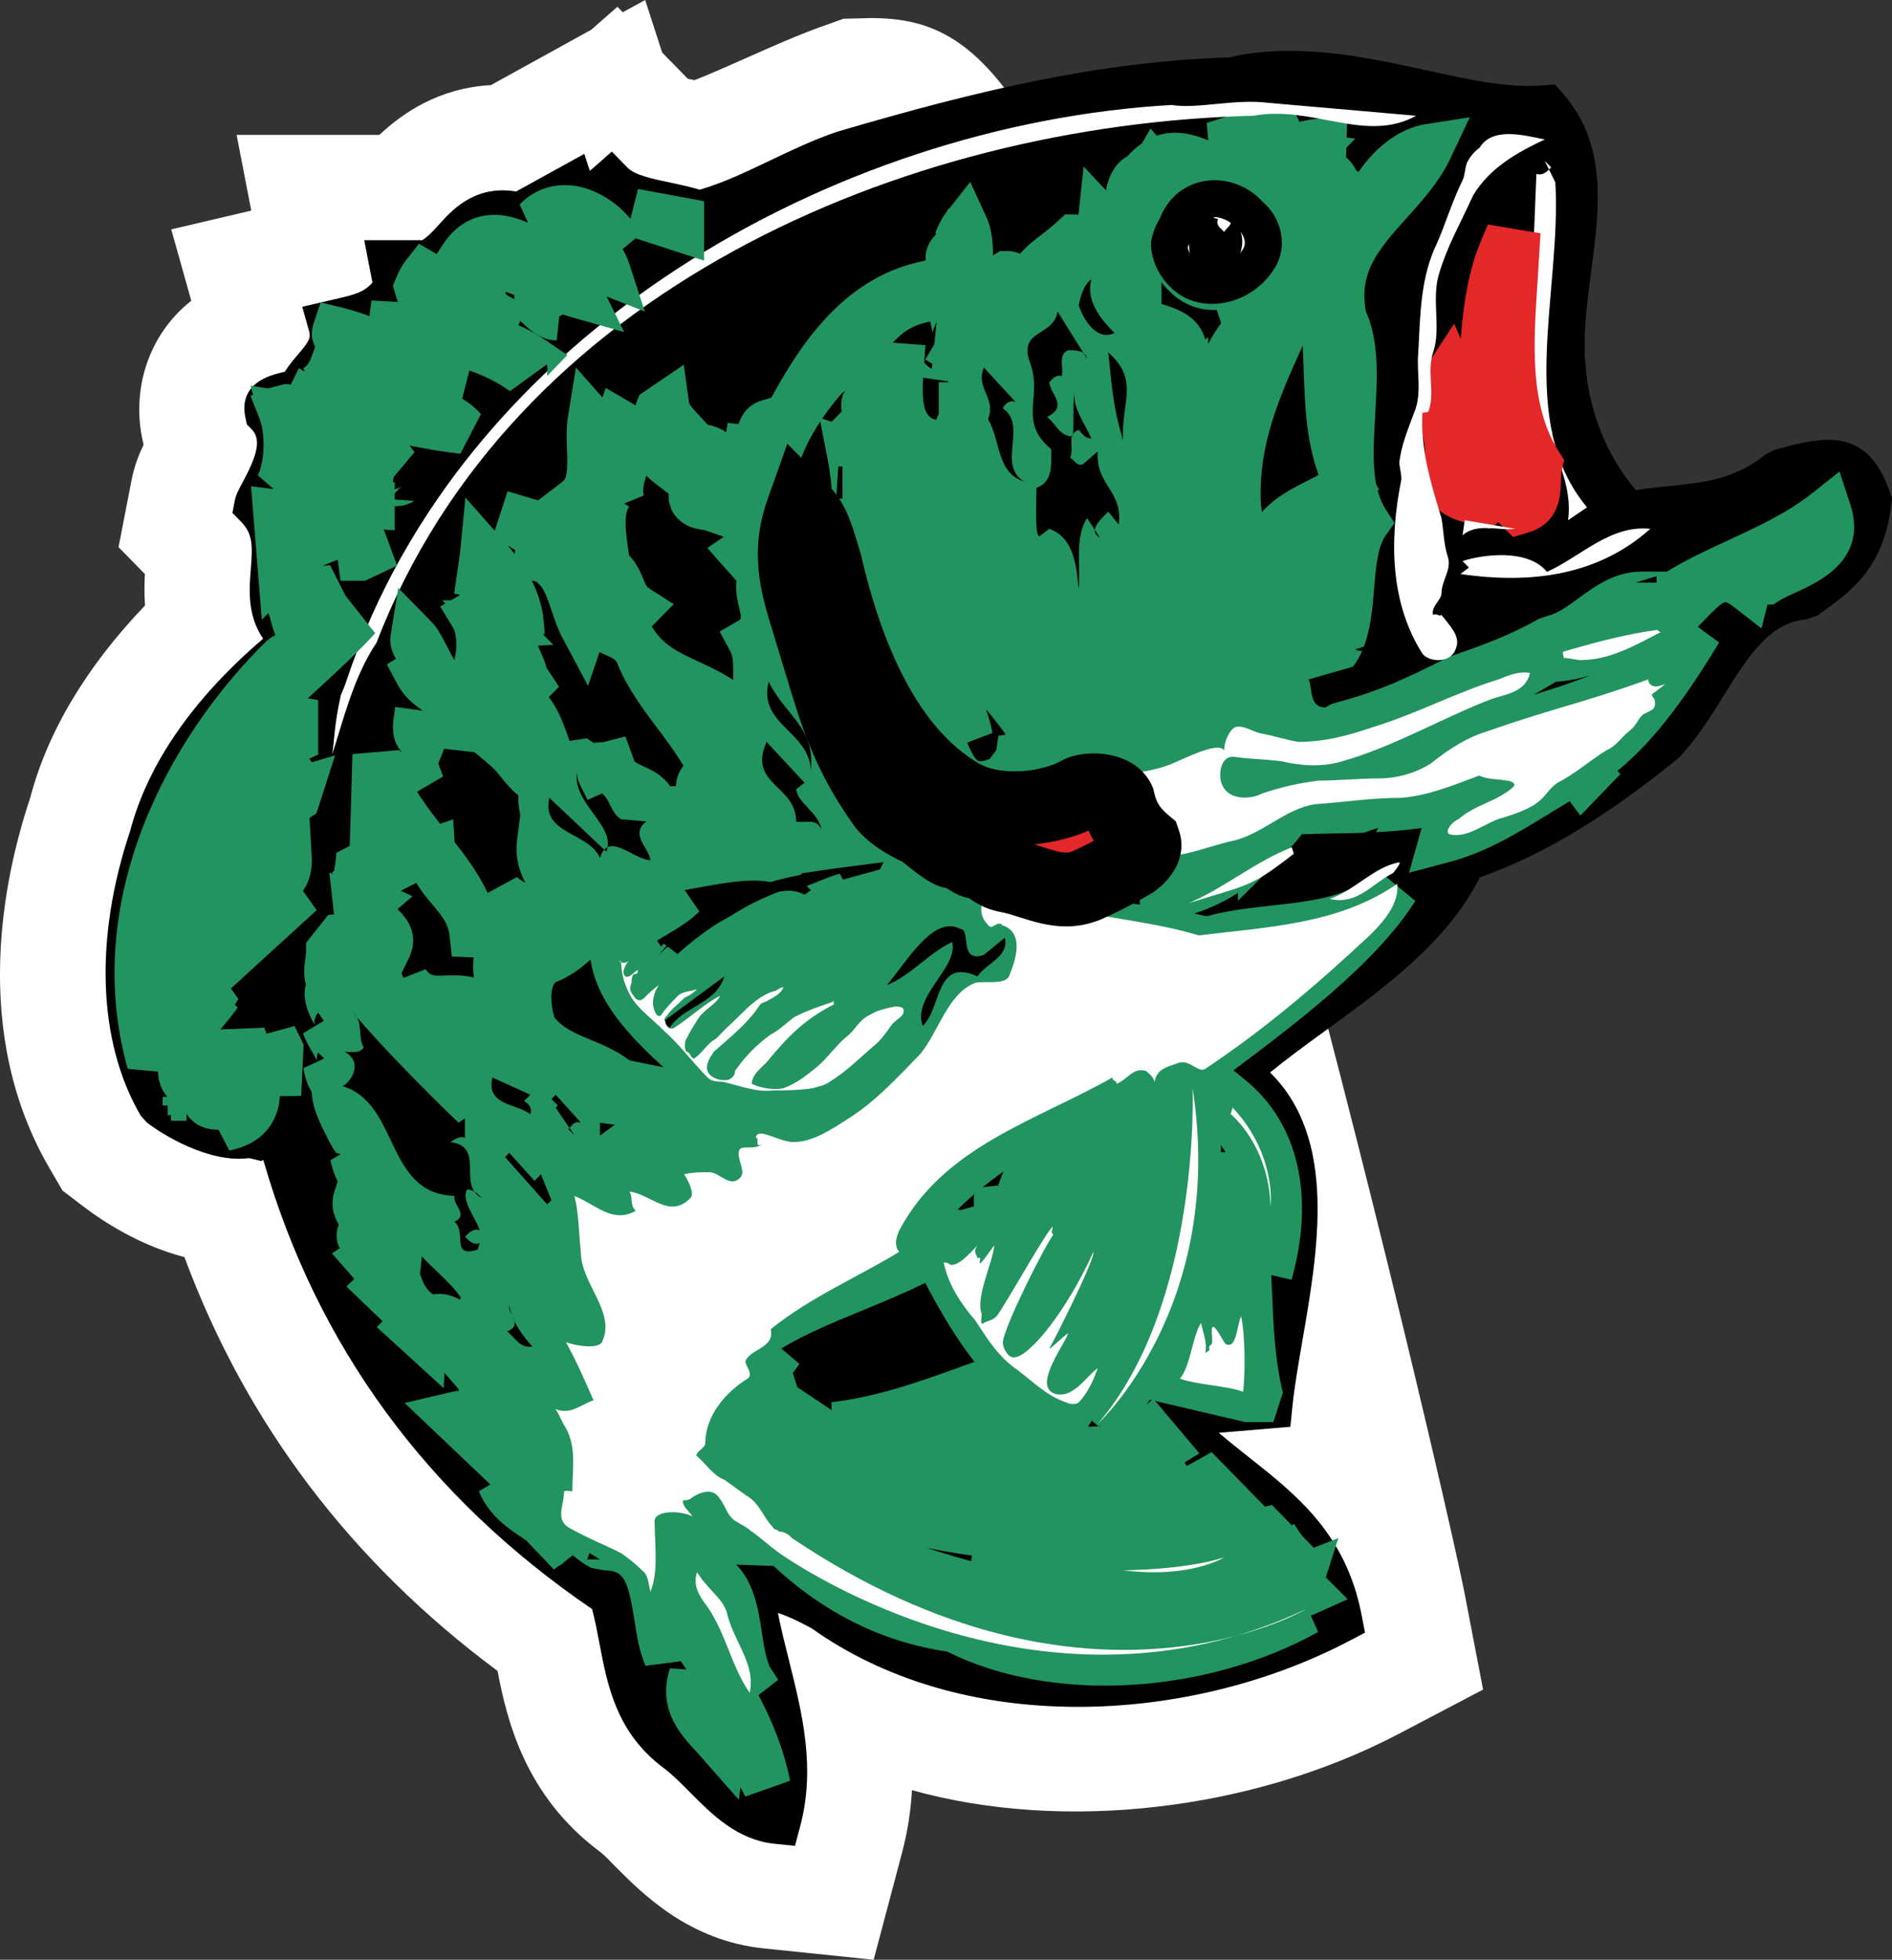 <?xml version="1.0" encoding="utf-8"?>
<!-- Generator: Adobe Illustrator 16.0.0, SVG Export Plug-In . SVG Version: 6.00 Build 0)  -->
<!DOCTYPE svg PUBLIC "-//W3C//DTD SVG 1.1//EN" "http://www.w3.org/Graphics/SVG/1.1/DTD/svg11.dtd">
<svg version="1.1" id="Layer_1" xmlns="http://www.w3.org/2000/svg" xmlns:xlink="http://www.w3.org/1999/xlink" x="0px" y="0px"
	 width="97.688px" height="101.193px" viewBox="0 0 97.688 101.193" enable-background="new 0 0 97.688 101.193"
	 xml:space="preserve">
<rect x="0" y="0" width="97.688" height="101.193" fill="#333333" stroke="none"/>
<g>
	<path fill="#FFFFFF" d="M45.109,101.193l-5.672-0.587c-3.86-0.396-6.252-2.806-7.681-4.243c-0.255-0.255-0.49-0.523-0.756-0.729
		c-3.908-2.905-4.823-6.825-5.312-9.355C18.115,80.65,12.697,73.485,9.524,64.912c-2.305-0.603-4.18-1.82-5.249-2.638l-1.047-0.798
		l-0.666-1.142c-4.096-7.026-2.383-15.014-0.999-19.148c0.881-3.37,2.882-6.746,5.924-9.922c-0.042-0.611-0.031-1.165-0.005-1.622
		l-1.362-1.389l0.668-3.439c0.145-0.749,0.387-1.358,0.626-1.854l-0.05-0.22c-0.556-2.525,0.211-5.386,2.511-7.211l-1.033-3.685
		l4.131-0.97l-0.756-3.908h7.37c1.213-1.138,3.071-2.422,5.76-2.571l5.178-2.858l1.355-1.187l0.276,0.283L33.311,0l0.878,2.714
		l1.324,1.352c0.068,0.015,0.137,0.028,0.208,0.044c0.046,0.01,0.095,0.02,0.142,0.029c0.856-0.339,1.833-0.773,2.738-1.176
		c1.375-0.613,2.711-1.198,3.864-1.606l1.084-0.388l1.404-0.036c6.296,0,10.377,4.024,20.573,40.807
		c5.204,18.777,9.59,37.888,10.115,40.638l0.933,4.864l-4.388,2.305c-7.556,3.954-17.292,5.07-25.1,2.889
		c-0.06,1.047-0.218,2.129-0.515,3.243L45.109,101.193z M39.327,75.217c2.55,0,4.736,1.023,6.541,2.026l0.622,0.392
		c3.017,2.14,6.649,2.59,9.168,2.59c1.918,0,3.86-0.256,5.723-0.734c-3.65-16.12-13.162-52.742-18.408-63.866
		c-1.72,0.756-3.477,1.48-5.227,1.928l-1.999,0.512l-1.94-0.708c-0.245-0.081-0.536-0.127-0.825-0.187
		c-0.015-0.005-0.028-0.007-0.044-0.01l-0.436,0.382l-2.28-0.59l-2.499,1.38L27.22,18.2c-0.485,0.413-1.045,0.829-1.706,1.201
		c-0.938,1.188-1.979,1.987-2.983,2.535c-0.421,0.67-0.844,1.169-1.107,1.479l-0.337,0.628c-0.083,0.619-0.23,1.271-0.45,1.958
		c0.245,1.064,0.286,2.046,0.267,2.841l5.511,4.051l-6.874,5.427c-2.833,2.239-4.632,4.551-5.197,6.689
		c-0.878,2.657-1.153,5.02-0.861,6.79l0.427,0.107l5.38-1.39l1.695,6.415c2.131,8.061,6.567,14.373,13.552,19.271l2.391-0.666
		C37.695,75.325,38.505,75.217,39.327,75.217z"/>
	<g>
		<path d="M93.156,30.75c-3.812,0.335-4.898,5.001-7.404,7.557c-3.156,2.554-6.533,4.775-10.237,6
			c-2.178,4.887-8.168,7.666-11.868,11.11c5.335,3.445,2.395,11.774,1.852,17.108l-5.335,0.444c3.156,3.773,7.84,4.997,8.927,10.664
			c-7.84,4.11-18.944,4.776-26.461-0.559c-1.199-0.665-2.721-1.438-3.92-1.105c0.436,3.998,2.506,7.885,1.415,12
			c-2.179-0.226-3.484-2.446-5.114-3.671c-2.834-2.108-2.506-5.222-3.377-7.996c-8.823-5.893-14.485-13.78-17.099-23.667
			c-0.437,0.113-0.979-0.106-1.194,0l-0.44-0.106c-1.414,0.333-3.264-0.558-4.57-1.556c-2.398-4.111-1.851-9.448-0.437-13.669
			c1.086-4.11,4.135-7.554,7.512-10.221c-2.721-2,0.112-4.778-2.064-7c0.106-0.556,2.178-3.109,0.543-4.775
			c-0.22-1.001,1.199-0.666,1.742-1.222c0.543-1.11,1.958-1.778,1.521-3.335c1.419-0.333,2.397-0.442,3.27-1.667l0.107-0.333
			l-0.215-1.11h0.323c-0.108,0.333,0.763,0,0.983,0.223c2.393-0.778,2.284-3.445,5.227-2.667l2.613-1.443
			c0.215,0.666,0.871,0.333,1.307,0.445l0.764-0.668c0.979,1,3.05,1,4.57,1.556c2.613-0.668,4.904-2.222,7.517-3.109
			c6.421-1.89,12.954-3.556,19.928-3.778l0,0c5.77-1.333,11.432,1.777,16.223,1.444c3.049,3.444,0.437,8.554,0.871,13.333
			c0.221,2.887,1.415,5.665,3.377,7.664c2.834-0.556,5.334-0.11,7.947-2.223c2.834-0.775,3.705-0.775,4.468,1.446
			C96.098,28.751,94.683,29.639,93.156,30.75L93.156,30.75z"/>
		<path d="M41.047,95.311l-1.052-0.107c-1.932-0.2-3.232-1.512-4.383-2.672c-0.442-0.445-0.878-0.891-1.348-1.243
			c-2.438-1.814-2.904-4.267-3.312-6.425c-0.113-0.598-0.226-1.199-0.383-1.781c-8.51-5.8-14.216-13.591-16.974-23.188l-0.11,0.055
			l-0.624-0.152c-2.062,0.279-4.468-1.209-5.284-1.84l-0.318-0.361c-2.205-3.778-2.4-9.13-0.541-14.685
			c0.913-3.46,3.228-6.817,6.866-9.932c-0.827-1.222-0.719-2.555-0.634-3.598c0.093-1.169,0.114-1.808-0.494-2.432L12,26.485
			l0.123-0.637c0.061-0.307,0.208-0.58,0.413-0.961c0.683-1.271,0.999-2.166,0.463-2.714l-0.25-0.252l-0.076-0.348
			c-0.181-0.822-0.021-1.892,1.781-2.317c0.075-0.017,0.174-0.042,0.252-0.062c0.212-0.34,0.46-0.631,0.685-0.896
			c0.585-0.685,0.663-0.854,0.563-1.214l-0.348-1.243l1.668-0.389c1.058-0.24,1.527-0.367,1.955-0.861l-0.423-2.188h3.002
			c0.345-0.232,0.624-0.546,0.93-0.888c0.742-0.827,1.901-1.955,3.91-1.627l3.52-1.942l0.287,0.878l1.135-0.996l0.82,0.837
			c0.368,0.379,1.297,0.575,2.194,0.761c0.52,0.11,1.04,0.224,1.524,0.37C37.348,9.44,38.52,8.88,39.755,8.29
			c1.099-0.525,2.237-1.068,3.458-1.484c7.331-2.159,13.558-3.63,20.287-3.845c0.827-0.216,1.921-0.333,3.109-0.333
			c2.417,0,4.724,0.499,6.949,0.981c2.204,0.479,4.245,0.954,6.117,0.797l0.609-0.042l0.402,0.458
			c2.339,2.643,1.896,5.965,1.472,9.178c-0.217,1.623-0.437,3.301-0.294,4.862c0.184,2.415,1.12,4.722,2.599,6.442
			c0.575-0.089,1.138-0.146,1.693-0.203c1.829-0.187,3.412-0.349,5.021-1.646l0.451-0.231c1.157-0.316,2.022-0.515,2.767-0.515
			c1.997,0,2.762,1.472,3.198,2.753l0.094,0.265l-0.032,0.275c-0.373,3.291-2.062,4.513-3.556,5.591l-0.275,0.198l-0.562,0.191
			c-1.918,0.169-3.005,1.916-4.263,3.938c-0.704,1.128-1.432,2.297-2.365,3.25c-3.759,3.052-6.996,4.987-10.229,6.135
			c-1.681,3.337-4.856,5.646-7.933,7.884c-1.021,0.744-2.007,1.463-2.896,2.188c3.475,3.416,2.483,9.143,1.674,13.825
			c-0.213,1.229-0.416,2.397-0.523,3.45l-0.103,1.021l-3.695,0.31c0.512,0.436,1.035,0.847,1.549,1.258
			c2.471,1.952,5.021,3.969,5.826,8.157l0.174,0.904l-0.813,0.427c-4.188,2.196-9.161,3.405-14.006,3.405
			c-5.262,0-10.014-1.398-13.747-4.052c-0.341-0.182-1.058-0.577-1.747-0.798c0.156,0.798,0.359,1.605,0.569,2.441
			c0.681,2.722,1.386,5.534,0.585,8.56L41.047,95.311z M15.167,57.101l0.562,1.219c2.53,9.572,8.111,17.294,16.59,22.956l0.362,0.24
			l0.132,0.416c0.252,0.808,0.414,1.64,0.57,2.467c0.372,1.967,0.692,3.665,2.364,4.908c0.562,0.426,1.091,0.948,1.622,1.481
			c0.6,0.603,1.177,1.186,1.789,1.558c0.188-1.969-0.309-3.944-0.827-6.016c-0.344-1.365-0.695-2.779-0.854-4.229l-0.113-1.042
			l1.014-0.284c1.473-0.416,3.275,0.348,4.852,1.219c3.426,2.423,7.684,3.665,12.429,3.665c4.122,0,8.346-0.954,11.997-2.691
			c-0.798-2.69-2.626-4.14-4.711-5.783c-1.268-1.003-2.575-2.036-3.73-3.421l-1.529-1.83l6.707-0.559
			c0.115-0.821,0.266-1.692,0.421-2.594c0.812-4.698,1.732-10.018-1.835-12.327l-1.336-0.861l1.162-1.081
			c1.253-1.165,2.691-2.213,4.216-3.323c2.963-2.153,6.027-4.382,7.365-7.388l0.223-0.499l0.52-0.171
			c3.109-1.027,6.239-2.864,9.849-5.786c0.639-0.663,1.263-1.669,1.926-2.73c1.352-2.173,2.875-4.623,5.792-5.055
			c1.375-1.001,2.19-1.688,2.47-3.559c-0.312-0.814-0.497-0.814-0.765-0.814c-0.423,0-1.057,0.142-1.871,0.359
			c-2.106,1.61-4.143,1.818-6.114,2.02c-0.702,0.073-1.422,0.144-2.163,0.289l-0.653,0.129l-0.468-0.478
			c-2.123-2.163-3.483-5.238-3.728-8.437c-0.166-1.818,0.074-3.636,0.308-5.39c0.354-2.678,0.665-5.02-0.526-6.773
			c-2.038-0.039-4.008-0.414-6.145-0.876c-3.078-0.668-6.442-1.265-9.218-0.624c-6.706,0.236-12.76,1.669-19.857,3.757
			c-1.035,0.354-2.056,0.842-3.141,1.36c-1.396,0.668-2.841,1.357-4.421,1.762l-0.369,0.096l-0.359-0.132
			c-0.485-0.176-1.033-0.286-1.574-0.398c-0.855-0.182-1.731-0.364-2.488-0.751l-0.525,0.462l-0.663-0.164l-0.306,0.026
			c-0.333,0-0.609-0.062-0.838-0.158l-2.272,1.255l-0.479-0.127c-0.865-0.229-1.068-0.203-1.938,0.769
			c-0.58,0.65-1.299,1.46-2.591,1.879L21.7,15.139l-0.277,0.662c-0.891,1.254-1.906,1.649-2.983,1.918
			c-0.132,0.975-0.729,1.675-1.165,2.186c-0.223,0.26-0.433,0.507-0.541,0.725l-0.225,0.323c-0.309,0.313-0.67,0.479-1.006,0.587
			c0.678,1.646-0.21,3.438-0.714,4.382c0.818,1.272,0.709,2.628,0.626,3.661c-0.105,1.292-0.115,1.89,0.722,2.503l1.309,0.962
			l-1.274,1.009c-3.82,3.017-6.203,6.234-7.083,9.564c-0.783,2.347-2.264,8.053,0.186,12.517c1.229,0.886,2.577,1.354,3.34,1.188
			l0.289-0.069l0.492,0.118l0.117-0.006c0.132,0,0.291,0.016,0.462,0.04L15.167,57.101z"/>
	</g>
	<g>
		<path fill="#22945F" d="M91.199,29.975c-0.437,0-0.871-0.113-0.984,0.333c-2.285-1.779-3.156,2.222-5.228,2.108
			c-1.634,0.556-3.155,1.557-5.006,1.557c-4.468,2.667-8.932,4.999-14.05,5.776c0.327,0.113,0.543-0.109,0.763-0.223
			c-1.091-0.22-2.833-0.333-4.026,0.113l0.871,1.442l-0.328,0.333c0.871,0.445,1.958-0.442,3.049-0.556
			c1.635-0.555,3.593-0.11,5.335-0.11c4.903-4.221,11.651-3.109,16.12-8.222c-1.635,2.667-3.705,5.777-6.318,7.221l0.216-0.109
			l0.327,0.333l-0.215,0.223l-0.328-0.445c-2.285,1.225-4.354,2.891-6.86,3.556c0.655-2.332,3.265-1.443,4.141-2.888
			c-0.436-0.668-1.307-0.335-1.963-0.444l-0.327,0.333c-0.979-0.666-2.07,0.777-3.157,1.223c-2.505,0.333-4.463,0.221-6.641,0.333
			c-1.854,2.555-4.575,4.556-7.625,4.443c1.962-0.333,3.812-2.555,6.206-2.777c0-0.445,0.112-0.888-0.323-1
			c-0.655,0-1.419,1.111-2.07,0.223c-0.979,0-1.85-0.109-2.939-0.555c-1.308-0.778-1.199-2.667-2.614-2.777
			c-0.979,2.556-4.791,0.445-7.076,1.333c-4.14-2.89-6.317-7.556-7.082-12.222l0.328,0.335c1.091-1.333,0.871-3.778,0.543-5.444
			c0.328,0.11,0.437-0.111,0.656-0.333c0-0.335,0.107-0.777-0.221-1.001l0.655-0.668c-0.221-0.22-0.436-0.333-0.327-0.666
			l0.327-0.333c0.216,0.445,0.65,0.333,0.979,0.333c0.106-0.777,0.436-1.889,0.543-3c-0.107,1.89-0.65,4.557,1.419,5.112
			c-2.178,3.998-0.871,9.11-0.548,13.331c1.635,1.556,1.199,5.555,4.468,4l0.758-1c0.113-0.666-0.322,0.888,0.221,1
			c0.436-0.112,1.086,0.333,1.415-0.223c-0.871-3.778-5.556-6.11-5.662-10.221c-1.522,3.11,0.871,5.555,1.414,8.332
			c-2.065-3.444-2.5-8.776-1.521-12.774v-0.335h0.328c-1.199,4.557,2.829,7.999,4.897,11.557c1.308,0.666,3.157,1.111,4.685,0.556
			c0.106-0.335-0.108-0.556-0.328-0.668c-0.107-1.442-1.962-0.333-2.613-1.221c-1.741,0.333-2.505-1.889-3.592-3.223l-0.548-1.444
			c1.199-0.555,2.726,0.999,3.269,2.222c-0.106,0.666,0.543,1.001,0.871,1.444c0.437,0,0.871,0.11,0.979-0.333
			c-1.522-5.444-10.233-4.999-6.749-12.222v-0.666c0.323,0,0.758,0.109,1.086-0.333c-1.086-0.778-0.328-2.223-0.979-3.113
			L48.839,19.2c-0.113-0.445,0.323-1.113-0.328-1.336c1.742-0.22,0.328-1.331,0.763-2.442c0.323,0.11,0.543-0.112,0.651-0.223
			c-0.651-0.668,0.22-1.889-0.543-2.445c-0.108,0.224-0.437,0.333-0.328,0.666l-0.651-0.109c0.979,0,0.979-1.001,1.415-1.557
			c0.764,1.667-0.979,6.333,2.07,6.223c0.215-1.333-1.527-2.777,0.107-3.778c0.764,0-0.107,1.556,0.979,1.444
			c0.107-1.89,1.199-2.109,2.505-3.333c0.437,0,0.871,0.891,1.308,0.112l0.107-1c2.07,2.223,0.656-1.889,2.07-2.332
			c2.505-3.111,4.576,2.223,7.405-0.335c-1.958,1.446,2.721,3,0.106,4.779c-1.087,1.221-1.958,2.222-3.483,2.555
			c2.178-1.001,3.377-3.109,2.94-5.667l-0.65-0.666c-0.221,0.11-0.437,0.333-0.328,0.556c-0.655-0.224-1.092-1-1.962-0.666
			l-0.76,0.556c0.979,0.333,1.958,0.888,2.613,1.886c0.437,1.334-1.199,1.779-1.854,2.667c-0.979,0.112-1.631-0.333-2.179-1.11
			c-1.521-1.558,3.377-4.333-0.216-3.778l-0.979-1.111c-0.764,1.333-1.527,3.113-0.876,4.779h0.327
			c-0.436,0.22-0.327,0.556-0.327,0.999c-1.303-0.333-0.107-3.888-1.629-1.777c-0.984,1.777,1.741,2.223,1.521,3.778
			c1.091,0.555,3.161,0.443,2.178,2.555c-0.216-0.556-0.543-1.334-1.193-1.443c-0.221,0.22-0.437,0.333-0.437,0.666
			c-0.328-0.224-0.439-0.889-0.982-0.778c-0.76,0.778,0.436,1.669,0.655,2.444c0.437-0.11,1.086,0.333,1.307-0.224
			c-0.655-0.998,0.328,0.892,0.979,0.335v0.333c-0.216-0.445-0.65-0.333-0.979-0.333c-1.092,0.443,0.436,0.889-0.107,1.667
			l0.651,0.666c-0.979,0.668,0.106,1.444,0.22,2.112l-0.22-0.223l0.327-0.333L61.25,24.2l-0.323,0.333l0.651,0.665
			c1.197-2.554,0.543-6.888,3.812-9l2.07-1.999c-1.419,3.888-3.812,7.221-3.598,11.887l0.765,5.444
			c-1.415,0.112-3.049,0.778-3.7,2.224c-0.112,1.887-0.655,3.998,1.414,5.22c0.764-1.667-1.414-4.667,0.871-5.777
			c1.199,0.445,3.049,0.891,4.028-0.223c-1.308-1.331-1.636-2.997-1.742-4.776c0.763-1.889,2.833-2.111,4.14-3.223
			c-1.419-2.665-0.871-5.997-1.307-8.997c1.414-0.224,0.328-2.225,1.193-3c-0.216-0.224-0.322-0.445-0.65-0.335L68.111,13.2
			c0.327-1.113,1.742-2.334,0.871-3.667c-0.322-1.111-1.415-0.333-1.958-1.111l0.323-0.333l-4.679-0.556
			c1.087-0.333,2.064-0.778,3.372-0.555c0.548,1.221,1.962,0,3.049,0.442c-1.63,0.559-0.107,2.444,0.871,2.78
			c0.328,0,0.436,0.22,0.655,0.443c0.436-1.222,1.741-2.777,3.156-3c-1.415,3-5.227,4.556-4.464,8.667
			c1.415,3.223-0.649,7.775,1.199,10.666c-1.635,2.332,0.436,7.889-3.92,7.331c-0.655,1.556,0.759,2.334,1.087,3.556
			c5.882-1.221,7.188-3.11,12.631-4.889c1.634-0.443,2.727-2.223,4.468-2.223l-0.328,0.335l0.651,0.666
			c2.618-2.332,6.317-3,9.259-5.332C95.118,28.751,92.393,29.196,91.199,29.975L91.199,29.975z"/>
		<path fill="#22945F" d="M59.208,47.548l-0.291-0.005l-0.162-2.459c0.653-0.109,1.419-0.587,2.229-1.094
			c0.063-0.042,0.13-0.081,0.198-0.123c-0.614-0.103-1.193-0.274-1.814-0.528c-1.053-0.608-1.483-1.427-1.797-2.023
			c-0.026-0.049-0.054-0.104-0.086-0.159c-0.938,0.795-2.524,0.881-4.32,0.702c-0.973-0.093-2.021-0.162-2.572,0.044l-0.614,0.24
			l-0.543-0.377c-3.974-2.774-6.673-7.406-7.593-13.037l0.854-0.434l-0.262-0.215c0.583-0.714,0.69-2.366,0.287-4.421l-0.411-2.092
			l0.626,0.213l0.528-0.539c-0.056-0.25-0.051-0.538,0.057-0.871l0.296-0.487l1.375-1.396c0.053-0.279,0.097-0.568,0.123-0.854
			l2.47,0.191l-0.062,0.814c-0.002,0.021-0.002,0.047-0.005,0.07c0.085,0.122,0.228,0.268,0.392,0.325l0.027-0.25l-0.365-0.213
			l0.467-0.797l0.118-1.142c-0.007,0.039-0.208,0.37-0.186,0.596c-0.181-0.744-0.362-1.461-0.049-2.262l0.167-0.423l-0.09-0.015
			l0.07-0.856L47.877,13.8c-0.201-0.622-0.044-1.195,0.462-1.715c-0.073-0.005-0.018-0.137,0.021-0.229
			c0.112-0.255,0.25-0.57,0.482-0.866l0.142-0.238l0.027,0.022l1.084-1.382l0.846,1.845c0.261,0.567,0.326,1.232,0.331,1.952
			c0.024-0.018,0.049-0.032,0.076-0.046l0.296-0.184h0.351c0.14,0,0.4,0.021,0.673,0.143c0.342-0.395,0.733-0.697,1.104-0.983
			c0.266-0.206,0.557-0.429,0.859-0.712l0.356-0.335h0.489c0.071,0,0.141,0.005,0.206,0.015l0.268-2.49l1.147,1.229
			c0.137-0.673,0.423-1.37,1.104-1.75c0.245-0.271,0.501-0.499,0.768-0.683l0.433-0.756l0.328,0.371
			c0.874-0.312,1.857-0.111,2.655,0.245l-0.081-0.904l0.492-0.157c0.949-0.312,2.061-0.67,3.45-0.437l0.649,0.113l0.188,0.416
			c0.106-0.017,0.218-0.042,0.33-0.063c0.738-0.145,1.52-0.2,2.141,0.054l-0.023,0.827l0.444,0.052l-0.46,0.475l-0.015,0.489
			c0.184,0.157,0.37,0.372,0.517,0.673c0.042,0.035,0.081,0.069,0.117,0.1c0.801-1.189,2.053-2.251,3.443-2.473l2.31-0.361
			L74.893,8.17c-0.575,1.214-1.434,2.168-2.269,3.091c-1.539,1.705-2.464,2.852-2.1,4.823c0.702,1.521,0.587,3.504,0.476,5.425
			c-0.073,1.263-0.146,2.475,0.056,3.497l0.144,0.268l-0.066,0.056c0.096,0.357,0.229,0.686,0.418,0.979l0.448,0.699l-0.479,0.679
			c-0.399,0.574-0.491,1.69-0.579,2.771c-0.156,1.901-0.385,4.71-3.132,5.084c0.068,0.127,0.166,0.279,0.293,0.473
			c0.088,0.135,0.183,0.273,0.271,0.423c2.643-0.637,4.226-1.419,6.028-2.312c1.537-0.761,3.127-1.546,5.519-2.329
			c0.549-0.148,1.048-0.514,1.573-0.899c0.886-0.648,1.89-1.383,3.278-1.383h1.292c1.032-0.632,2.124-1.136,3.193-1.63
			c1.556-0.722,3.023-1.399,4.328-2.432l1.393-1.105l0.554,1.69c0.933,2.852-1.604,4.003-2.821,4.558
			c-0.312,0.143-0.609,0.27-0.837,0.419l-0.31,0.2h-0.303l-0.311,1.236l-1.498-1.165c-0.198-0.154-0.323-0.195-0.364-0.195
			c-0.198,0-0.729,0.559-1.016,0.856c-0.131,0.137-0.266,0.279-0.409,0.421l1.104,0.81c-1.522,2.488-3.205,4.966-5.258,6.63
			l0.159,0.16l-2.073,2.145l-0.548-0.741c-0.369,0.218-0.733,0.443-1.102,0.668c-1.57,0.964-3.194,1.962-5.095,2.466l-2.097,0.556
			l0.587-2.087c0.021-0.073,0.044-0.146,0.066-0.219l-0.019,0.002c-1.731,0.23-3.205,0.258-4.629,0.281
			c-0.512,0.01-1.021,0.018-1.539,0.037c-0.37,0.468-0.764,0.913-1.183,1.332l-0.002,0.002c-0.003,0.002-0.005,0.005-0.009,0.007
			l-2.104,2.092v-0.4C62.426,47.054,60.825,47.548,59.208,47.548z M58.242,38.426c0.812,0.396,1.223,1.176,1.52,1.735
			c0.225,0.428,0.421,0.8,0.708,0.969c0.342,0.135,0.675,0.226,1.008,0.284l0.507-0.514L61.3,39.77
			c-0.993-0.723-1.45-1.625-1.639-2.556c-0.016,0.083-0.035,0.166-0.062,0.25l-0.186,0.578l-0.57,0.205
			C58.648,38.318,58.447,38.379,58.242,38.426z M78.177,38.781c0.387,0.056,0.883,0.215,1.289,0.648
			c0.443-0.265,0.886-0.524,1.339-0.767c0.606-0.337,1.188-0.78,1.744-1.304c-1.013,0.382-2.038,0.698-3.054,1.011
			C79.05,38.504,78.612,38.641,78.177,38.781z M49.942,38.348c0.237,0.569,0.445,0.961,0.651,0.961c0.081,0,0.237-0.018,0.504-0.12
			l0.34-0.45l0.112-0.742l0.382-0.071c-0.311-0.433-0.656-0.863-1.015-1.299c0.134,0.395,0.249,0.798,0.33,1.218L49.942,38.348z
			 M64.721,38.096c0.583,0,1.197,0.049,1.771,0.139l-0.016-0.054c-0.061-0.23-0.244-0.51-0.439-0.803
			c-0.387-0.587-0.928-1.401-0.854-2.479c-0.533-0.027-1.116-0.134-1.734-0.321c-0.128,0.257-0.099,0.726,0.094,1.765
			c0.104,0.572,0.215,1.189,0.205,1.802C64.056,38.113,64.379,38.096,64.721,38.096z M59.218,35.734
			c0.14,0.15,0.252,0.32,0.331,0.501c-0.024-0.629,0.032-1.246,0.081-1.796l0.169-1.197c0.671-1.49,2.061-2.336,3.438-2.718
			l-0.599-4.271c-0.005-0.125-0.011-0.252-0.013-0.376l-0.687,1.458l-2.973-3.026l0.345-0.353c-0.208-0.545-0.24-0.994-0.164-1.363
			l-0.694-0.71l0.356-0.509c-0.013-0.02-0.023-0.039-0.034-0.059l-0.772,0.192l-0.338-1.198c-0.027-0.078-0.169-0.296-0.263-0.438
			c-0.389-0.589-1.297-1.97-0.088-3.208l0.096-0.309c-0.032-0.11-0.33-0.401-0.51-0.572c-0.398-0.39-1.082-1.05-1.219-1.97
			c-0.015-0.005-0.027-0.013-0.039-0.018c-0.123,0.097-0.242,0.188-0.356,0.276c-0.791,0.612-1.028,0.795-1.077,1.637l-0.06,1.052
			l-1.05,0.107c-0.023,0-0.062-0.005-0.073,0c0.102,0.399,0.157,0.834,0.081,1.302l-0.162,1.003l-1.016,0.037
			c-0.167-0.106-0.377-0.012-0.543-0.032c0.021,0.299,0.054,0.401,0.13,0.455l1.021,0.732l-0.746,1.01
			c-0.188,0.254-0.485,0.541-0.923,0.705l-0.044,0.096c-0.284,0.585-0.476,1.1-0.586,1.557h0.203l-0.306,1.165
			c0.135,1.385,1.299,2.196,2.956,3.35c1.793,1.246,3.824,2.66,4.556,5.281l0.088,0.311l-0.075,0.313
			c-0.018,0.062-0.044,0.156-0.089,0.264C58.193,34.525,58.934,34.836,59.218,35.734z M80.34,35.201
			c-0.385,0.229-0.77,0.452-1.146,0.67c1.001-0.308,1.979-0.621,2.919-1C81.558,35.04,80.969,35.164,80.34,35.201z M44.498,29.453
			c0.328,1.517,0.805,2.938,1.415,4.238c-0.005-0.024-0.009-0.049-0.011-0.074c-0.395-3.284-0.832-6.961,0.452-10.218
			c-0.203-0.174-0.372-0.369-0.514-0.582c-0.002,0.051-0.005,0.095-0.007,0.137l-0.027,0.47l-0.34,0.539
			c-0.047,0.049-0.098,0.108-0.159,0.167C45.555,25.917,45.528,28.017,44.498,29.453z M66.755,28.431
			c0.1,1.322,0.369,2.656,1.367,3.675l0.091,0.093c0.11-0.428,0.188-1.047,0.259-1.943c0.094-1.131,0.188-2.291,0.627-3.283
			c-0.021-0.05-0.047-0.102-0.065-0.149c-0.143,0.073-0.281,0.145-0.418,0.213C67.699,27.498,67.09,27.831,66.755,28.431z
			 M67.261,17.848c-1.187,2.623-2.305,5.102-2.163,8.18l0.06,0.406c0.697-0.775,1.58-1.225,2.34-1.607
			c0.203-0.101,0.4-0.201,0.587-0.304c-0.646-1.747-0.709-3.614-0.773-5.431C67.295,18.677,67.283,18.26,67.261,17.848z
			 M47.661,19.504c-0.068,1.356,0.054,2.013,0.626,2.163l0.046,0.014c0.042-0.104,0.088-0.208,0.137-0.316v-1.627h0.487
			c-0.002-0.015-0.005-0.031-0.005-0.049L47.661,19.504z M62.38,17.402v0.362c0.189-0.372,0.413-0.732,0.672-1.072l-0.229-0.689
			L62.7,16.008c-1.084,0-1.979-0.468-2.73-1.427v1.113c0.748,0.228,1.717,0.556,2.15,1.521c0.044,0.101,0.083,0.206,0.111,0.313
			L62.38,17.402z M62.509,11.649c-0.034,0.052-0.07,0.103-0.107,0.151c-0.205,0.289-0.639,0.889-0.652,1.121
			c0.317,0.383,0.538,0.526,0.717,0.58c0.206-0.188,0.421-0.353,0.622-0.504c0.168-0.132,0.436-0.335,0.553-0.468
			C63.354,12.177,62.979,11.887,62.509,11.649z"/>
	</g>
	<polygon points="89.344,26.862 91.742,25.641 89.672,26.862 	"/>
	<polygon points="84.445,30.084 85.532,29.752 85.532,30.084 	"/>
	<path fill="#FFFFFF" d="M75.406,29.639l0.436-0.333l-0.327-0.333c0.983-0.333,3.376-0.668,4.355,0.556
		c1.741-0.778,3.269-2.445,5.339-2.222C82.596,29.639,79.219,30.197,75.406,29.639L75.406,29.639z"/>
	<path fill="#FFFFFF" d="M80.961,26.862c0.328-2.332-1.414-4.666-2.07-6.998l0.437-10.889c0.327,0.112,0.544-0.11,0.764-0.333
		L79.762,8.31l0.544,1.11c0.327,5.665-2.064,12.333,1.634,16.776L80.961,26.862L80.961,26.862z"/>
	<path d="M68.438,36.529c-0.871,0-0.654-1-0.871-1.446l5.008-1.443c-0.651-0.778-1.851-0.333-2.613-0.11
		c1.091,0.443,0.764-1.001,1.419-1.333c-0.22,0.443,0.323,0.666,0.543,0.998c0.328,0.113,0.544-0.11,0.651-0.223
		c-0.76-3.665-0.543-8.441,0.548-11.997c-0.328-4.779,1.193-9.445,3.265-13.443c1.091-0.112,2.069-1.221,3.049-0.223
		c-5.771,2.555-4.791,9.555-6.312,14.665c-0.328,3.444,2.94,6.333,0.543,9.667l0.328,0.333c0.322-0.668,0.979-0.224,1.414-0.333
		c1.741,0.442,3.704-0.892,5.661-0.778C77.257,33.862,72.466,34.085,68.438,36.529L68.438,36.529z"/>
	<g>
		<path fill="#E42728" d="M78.563,26.307l-0.544-0.666c-0.22,0.223-0.543,0.333-0.436,0.666c-0.979-0.666-2.722-0.224-2.94-1.776
			c0.655-2-0.871-3.556,0.22-5.222c0.871,1.999,0.651,4.333,2.507,6c0.431-1.446-0.656-3-0.871-4.443
			c0.106-2.334,0.106-5.557,1.086-7.889l0.656,0.109c-0.222,3.778-0.765,7.779,1.193,10.89
			C79.219,24.863,79.654,25.974,78.563,26.307L78.563,26.307z"/>
		<path fill="#E42728" d="M78.13,27.733l-0.764-0.764l-0.478,0.359c-0.148-0.1-0.492-0.176-0.796-0.242
			c-0.841-0.184-2.412-0.527-2.677-2.383l-0.039-0.286l0.088-0.273c0.203-0.617,0.084-1.22-0.054-1.918
			c-0.198-1.014-0.447-2.276,0.416-3.595l1.256-1.916l0.34,0.778c0.127-1.706,0.387-3.489,1.021-4.997l0.38-0.903l2.716,0.455
			l-0.146,2.398c-0.223,3.315-0.436,6.448,1.089,8.87l0.279,0.439l-0.123,0.51c-0.034,0.135-0.039,0.353-0.044,0.562
			c-0.015,0.705-0.046,2.168-1.669,2.662L78.13,27.733z"/>
	</g>
	<path fill="#FFFFFF" d="M75.515,27.64l0.112-0.778l2.613,0.445C77.369,27.417,76.277,26.975,75.515,27.64L75.515,27.64z"/>
	<path fill="#22945F" d="M61.577,55.305l-1.308-0.113c-0.65,3.887-0.979,7.781-2.506,11.222c0.979-3.439,1.527-7.442,1.527-10.889
		c-2.727,0.783-1.635,4.443-3.049,6.333c0-2.109,1.85-3.778,1.307-5.774c-3.92,1.443-8.275,4.11-10.673,7.443
		c0.106,0.553-0.328,1.336,0.22,1.669c-2.505,1.218-5.119,1.996-7.517,3.438l0.328,0.333c-0.328-0.777-0.871,0.112-1.308,0
		l-0.764,0.672l0.328-0.227l0.215,0.333l-0.215,0.226c-0.328-0.782-0.871,0-1.308-0.112c-0.764,0.554-1.526,1.552-0.764,2.335
		l0.656,0.777l3.483-3.226c-1.307,2.002-4.032,3.005-3.27,5.561c0.436-0.113,0.328-0.56,0.328-1.005
		c0.543,0.892-0.979,1.111,0,1.776c0.764-0.558,1.521-1.556,0.764-2.329c-0.113,0.221,0.107,0.44,0.323,0.666
		c0.548-0.666,0.871-1.337,1.742-2.002c0.436,1.336-0.437,2.222,0.112,3.445c0.216-0.338-0.112-0.445-0.221-0.666
		c-0.436,0.221-0.436,0.554-0.436,0.999c0.221,0.22,0.327,0.444,0.655,0.332c-0.112,0.554,0.215,1.336-0.436,1.669l0.323,0.439
		c1.526-0.439,0.763-2.329,1.526-3.439c-0.543-0.445-0.22-1.336-0.22-2.001l0.656-0.666c-0.656,1.557-0.107,3.553-0.871,5.108
		c3.377,3.221,8.496,4.11,13.174,5.334l0.328-0.332c4.248,1.224,8.711,0.332,12.415-1.115c-0.107,0.338,0.107,0.449,0.328,0.665
		c-8.389,2.56-18.733,1.78-25.595-3.886c-0.65,0.332-0.322,1.115-0.436,1.668c3.925,2.556,8.167,4.225,12.851,5.109
		c0.437-0.445,1.199,0.221,1.962,0.112c4.028,0.107,7.62-0.778,11.217-2.001c-5.228,2.892-12.637,3.776-18.186,0.891
		c-3.376-0.445-6.317-2.002-8.824-4.443l-3.376-0.112c0.221-1.443,0-2.888-0.758-3.554c-0.221,1.331,0.107,3.666-0.655,5.109
		c3.27,0.226,1.741,4.443,3.483,6.332l-0.649-0.998c-1.308-2.334-3.162-4.443-2.727-7.331c-0.323-0.45-0.651-0.891-1.307-0.782
		l-0.323,0.332c0.215,0.227,0.323,0.45,0.65,0.333c-1.414,1.669,0.764,3.671,1.092,5.561c1.629,2.44,3.156,4.889,3.699,7.663
		c-0.764-1.443-1.414-2.995-2.179-4.557c-1.521,0.559,0,1.669-0.106,2.441c-0.871-0.998-2.07-1.884-1.527-3.553
		c0.113,0.666,0.763,1.224,0.984,1.78c1.521-1.78-1.527-3.558-1.742-5.559c0.215-0.559-0.328-0.999-0.656-1.331
		c-1.307,0.998,0.328,2.667,0.108,4.11c-0.871-1.996-0.108-5.774-3.376-5.667c-1.087-0.559-2.179-2.223-3.266-1.776l0.871,1.336
		l0.437-0.333c-0.221,0.333,0.107,0.554,0.328,0.666c-1.308-1.336-2.941-1.669-3.598-3.226c-0.107,0,1.419,1.776,2.29,1.11
		l-4.791-4.557c0.437-0.107,1.086,0.338,1.308-0.327l0.322,0.327c0.655-0.327,0.328-1.11,0.437-1.668l-0.323-0.333l0.323-0.333
		l-1.308-1.105l-0.322,0.332l-1.527-1.78c-0.543,0.226-0.436,0.666-0.436,0.999l-0.651-0.666l0.323-0.333l-1.851-1.776l0.328-0.333
		l-0.979-1.11c1.521-0.998-1.527-0.665,0.106-1.663c-0.328-0.445-0.871-0.783-0.654-1.448c2.726,1.556,0.87,5.108,3.812,6.332
		c1.091-0.772,1.962,1.89,3.269,0.777c-0.327-0.333-0.87-0.659-0.655-1.331l0.436-0.333c-0.763-2.334-3.592-3.111-3.812-5.667
		c-0.323-0.111-0.543,0.222-0.651,0.333l-0.106,1.004l-0.656-0.671c2.069-1.11-0.871-2.002-0.871-3.106
		c-0.651,0.332-0.215,1.104-0.328,1.664c-0.436-0.333-0.543-0.892-0.651-1.332l0.328,0.333c0.215-0.782-1.526-2.779-1.199-3.892
		c-0.436-0.332-0.436-0.886-0.543-1.336c0.107,0.227,0.323,0.45,0.651,0.339c0.437-0.445-0.436-1.337-0.651-2.002l0.323,0.332
		c1.091-0.772-0.979-1.663,0.107-2.44c-0.543-0.338-0.215-1.111-0.215-1.669l0.655-0.666c-0.328-0.333,0.437,0.999,0.979,1.443
		c0.871-0.998-0.107-2.108-0.22-3.109c0.327,0.112,0.436-0.11,0.654-0.333c-1.198-0.555-0.328-1.889-0.543-2.777l0.979,1.111
		l0.328-0.333l0.322,0.333l-1.307,0.666l0.871,1.446c-0.323-0.224-0.437,0.109-0.651,0.221c0.328,0.668,1.308,0.888,0.871,1.778
		c-0.22-0.11-0.436,0.112-0.655,0.333c0,1.557,0.983,2.888,1.854,4.11c0.759-0.221,1.307,1.003,1.958,0.112
		c-0.763-0.666-1.958-1.336-2.178-2.78c1.307,1.891,3.156-0.225,4.248,1.891c0.436-0.227,0.328-0.666,0.436-0.999l0.328,0.333
		l0.651-0.665c-2.179-0.892,0.436-3.004-2.179-3.113c-0.215-1.999-2.069-2.555-2.178-4.221c-1.307,0.442-1.85-1.111-2.286-1.779
		l-0.655,0.555l0.112-3.777c0.651,3.223,3.484,5.11,4.679,7.777c0.549,0.776,1.308,1.111,1.963,1.444
		c0.979-0.668-0.107-1.333-0.221-1.999c1.091,0.999,3.049,1.221,4.248,1.221c-0.65-0.999-2.393-2.222-2.178-3.889l0.328,0.333
		c0.543-0.888-0.655-2.111-0.107-3.443c-0.871-0.223-1.307-1.223-1.962-1.779L27.6,37.75c-0.979-0.109-0.871-1.221-1.307-1.778
		c1.742,0.668,1.634,2.557,2.505,3.891c0.436-0.223,0.328-0.668,0.436-1.111c0.328,0.556,0.871,0.556,1.199,1.111
		c0.328-0.445,0.651-0.223,1.092-0.335c0.437,1.556,2.394,0.891,2.179,2.557l0.979,1.111c0.437-0.223,0.328-0.668,0.437-1
		c-0.871-0.999,0.215,0.445,0.65,0l0.548,0.668c0.759-0.778-1.198-2.225,0.543-3c-1.091-2.334-2.94-3.891-3.812-6
		c-0.543-1.556-2.394-0.891-2.505-2.557c-0.437,0.223-0.323,0.668-0.437,1c-0.65-1.222-0.758-3.666-2.829-3.556
		c0-0.333,0.107-0.777-0.327-1.001l-0.328,0.335l0.763-2.334c-0.543,1.999,1.199,3.557,2.506,4.557
		c0.979-0.778-0.106-1.667-0.22-2.444c0.328,0.11,0.436-0.113,0.656-0.333c-0.328-0.445,0-1.223-0.543-1.667
		c1.193-0.891,0.543-2.777,0.758-4.11l0.983,1.111c0.437-0.223,0.323-0.668,0.437-1.001c1.521,0.888-0.437,2.445,0.106,4.111
		c-0.106-0.224-0.327-0.445-0.655-0.445c-0.651,1.111-0.215,2.557-0.108,3.778c0.871,0.555,0.656,1.556,1.527,2.11l-0.656,0.666
		c1.307,3.556,4.463,2.667,6.426,5.444c0.437,0,0.765,0.113,1.086-0.333c-1.086-1.111-0.215-2.89-0.871-4.111
		c1.742-1.001-0.436-2.555,0.871-3.777l-0.322,0.333l-0.984-1.111l0.328-0.223c0.107,0.223,0.328,0.444,0.656,0.335
		c1.086-1.446-0.984-1.666-1.199-3.112c-0.221,0.223-0.437,0.335-0.437,0.668l-0.655-0.668c-0.108,0.112-0.437,0.335-0.323,0.668
		c-0.328-0.112-0.765,0-0.984-0.445c-0.107-0.998,1.091-0.333,1.419-0.888l-1.963-2.222l-0.65,1.333
		c-0.436-0.333-0.87-0.778-0.655-1.333c0.328,0.109,0.436-0.11,0.655-0.333c-0.221-0.335-0.764-0.556-0.548-1.111l0.328-0.223
		c0.108,0.777,0.979,1.333,1.527,2.111c1.307-0.112,1.629,1.111,2.285,2.109c0.65-0.442,0.328-1.333,0.436-1.999
		c0.979,0.11,0.328-1.111,1.086-1.333c0.113,0.223,0.328,0.445,0.656,0.333c1.635-3.11,3.592-6.555,7.297-7.443v0.668
		c-2.506,0.556-2.726,2.332-4.904,3.889c-1.958,2.222-3.483,4.889-3.049,8.332c1.199,5.11,2.833,10.109,4.684,14.887l0.983,0.778
		c-1.747,0.223-3.597,0.445-5.339,0.777l0.221-0.223l0.323,0.335l-0.215,0.22c-1.85-0.556-4.027,0.224-6.098,0.445
		c-3.05,0.333-3.377,3.778-6.21,4.781c-1.087,0.772-0.866,2.437-0.543,3.439c1.415,2.108,4.354,1.551,5.227,3.998
		c0.871-0.333,1.307,0.998,1.962,0.112c0.215-0.338-0.106-0.559-0.22-0.778c2.726,0.56,5.227,2.447,8.274,1.444
		c0.984-0.554,1.855-1.444,2.833-2.223l-0.327-0.445c-0.871,0,0.327,0,0.327,0.445c0.543-0.666,1.527-1.219,1.742-2.002
		l-0.328-0.333c0.222-0.22,0.437-0.332,0.328-0.665l-0.328-0.333L45.57,53.86l0.221-0.227l0.436,0.333l-0.328,0.339L45.57,53.86
		c-1.198,1.33-2.94,2.887-5.118,2.554l4.575-5.001l-0.327-0.333c-1.199,0.666-1.963,1.558-3.156,2.222l0.323-0.106l0.327,0.333
		l-0.215,0.22l-0.436-0.445l-0.656,0.666l0.221-0.221l0.323,0.445l-0.215,0.226l-0.328-0.45c-0.65,0.783-1.742,1.448-2.07,2.34
		l-1.629-0.45c1.521-2.223,4.027-3.778,6.205-5.109c-1.307-0.665-2.721,0.778-4.026,1.116c-0.656,1.438-2.613,2.104-2.834,3.66
		c-1.742-1.663-4.355-3.66-4.791-6c0.327-1.776,1.963-2.665,3.483-3.33c-1.086,1.111-3.592,1.667-3.156,3.33
		c0.323,0.118,0.437-0.108,0.651-0.333c0.113,0.558-0.758,0.998,0,1.331l-0.215-0.222l0.651-0.659l0.22,0.327
		c-0.328,0.333-0.871,0.671-0.765,1.224l0.328,0.445l2.179-1.996c-0.437,0.881-1.742,1.771-1.199,2.662
		c2.286-3.221,5.99-5.223,9.689-6l-0.758,0.668l0.323,0.333c-2.829,1.556-6.206,3.668-7.62,6.779l0.328,0.44
		c2.936-3.112,6.533-6.11,10.345-7.443c0.108-0.333-0.112-0.444-0.328-0.666v0.333l-0.983-0.111v-0.333
		c-0.866,0.223,1.091,0.223,1.312-0.224c0.651,0.892-0.656,1.779-1.091,2.667c-0.328,0-0.764-0.109-0.979,0.335
		c-0.108,0.22,0.106,0.44,0.327,0.666c1.415-0.666,3.157-1.669,3.808-2.89c-0.215-0.224-0.323-0.443-0.65-0.333V45.75
		c0.65-0.109,0.871,0.333,1.308,0.778c0.436-0.223,0.327-0.668,0.327-1l-0.655-0.666c0.22-0.223,0.543-0.445,0.436-0.778
		c2.613,2.891,6.861,3.557,10.889,3.998c0.328-0.109,0.437,0.113,0.655,0.335c0.437-0.335,1.199,0.224,1.958,0.11
		c3.161-0.888,6.861-0.223,9.476-2.667C69.853,49.305,64.953,52.745,61.577,55.305L61.577,55.305z"/>
	<path fill="#22945F" d="M38.146,92.933l-2.158-2.452c-0.832-0.887-2.085-2.228-1.396-4.34l0.85,0.062
		c-0.096-0.146-0.195-0.289-0.289-0.426l-1.824,0.239c-0.318-0.729-0.448-1.562-0.573-2.363c-0.337-2.153-0.583-2.564-1.534-2.564
		l-0.7-0.132c-0.343-0.177-0.656-0.406-0.954-0.65l-0.673,0.543c-0.008-0.006-0.018-0.006-0.024-0.011l-0.271,0.206l-1.441-1.513
		c-0.889-0.582-1.894-1.238-2.438-2.529l0.595-0.353l-4.426-4.209l2.643-0.616c0.045,0,0.091,0,0.138,0.005l0.023-0.079
		l-0.744-0.865l-0.044,0.792l-3.449-3.15l0.296-0.31l-1.864-1.785l0.401-0.401l-1.152-1.316l0.398-0.259
		c-0.083-0.162-0.143-0.348-0.154-0.562c-0.016-0.249,0.032-0.466,0.112-0.655c-0.279-0.47-0.445-1.042-0.214-1.762l0.154-0.479
		c-0.208-0.396-0.303-0.798-0.375-1.087l0.528-0.317l-0.213-0.059c-0.046-0.016-0.289-0.412-0.447-0.729
		c-0.382-0.755-0.803-1.592-0.834-2.424c-0.284-0.439-0.367-0.909-0.426-1.231l1.068-0.495l-0.304-0.312
		c-0.085,0.187-0.083,0.372-0.059,0.445c-0.027-0.089-0.164-0.318-0.254-0.476c-0.167-0.283-0.357-0.611-0.471-0.959l1.074-0.646
		l-0.289-0.411c-0.154,0.117-0.245,0.455-0.171,0.646c-0.534-0.915-0.612-1.595-0.468-2.1c-0.145-0.523-0.071-1.043-0.027-1.341
		c0.015-0.107,0.035-0.21,0.035-0.308v-0.507l1.145-1.446l0.309-0.03c-0.012-0.067-0.022-0.139-0.032-0.21l-0.218-1.944l0.196,0.065
		l-0.06-0.093l0.115-0.059c0.015-0.146,0.034-0.274,0.051-0.383c0.027-0.183,0.069-0.46,0.054-0.55l0.698-0.362l0.139-4.739
		l2.452-0.208c0.291,1.443,1.134,2.612,2.075,3.808l0.675-0.228l0.073,1.175c0.637,0.81,1.255,1.661,1.708,2.623l1.51-0.822
		c0.125,0.112,0.274,0.215,0.438,0.303c-0.335-0.639-0.538-1.373-0.431-2.217l0.166-1.285c-0.065-0.311-0.114-0.65-0.103-1.016
		c-0.365-0.293-0.648-0.641-0.898-0.949c-0.155-0.19-0.303-0.387-0.479-0.536l-1.289-1.094l1.521-0.954
		c-0.076-0.176-0.133-0.34-0.178-0.47c-0.039-0.117-0.098-0.291-0.129-0.345l1.426-1.904c1.685,0.643,2.195,2.092,2.569,3.148
		c0.034,0.099,0.069,0.193,0.104,0.289l0.893-0.132c0.12,0.081,0.237,0.159,0.35,0.237c0.191-0.032,0.354-0.032,0.466-0.032
		l1.172-0.301l0.428,1.167c0.039,0.134,0.068,0.179,0.548,0.396c0.34,0.151,0.95,0.429,1.336,1.006h0.292
		c0.024-0.353,0.134-0.723,0.393-1.062c-0.414-0.692-0.894-1.333-1.363-1.96c-0.744-0.993-1.516-2.021-2.02-3.239
		c-0.093-0.26-0.176-0.323-0.675-0.536c-0.085-0.037-0.179-0.077-0.275-0.125l-0.591,1.742l-1.346-2.526
		c-0.193-0.362-0.353-0.815-0.511-1.287c-0.167-0.494-0.338-1.006-0.562-1.324c-0.081-0.076-0.158-0.152-0.234-0.232
		c-0.062-0.034-0.149-0.061-0.298-0.061h-1.236l-0.135-1.233l0.156-0.057c0.052,0.063,0.115,0.12,0.191,0.157l0.198-0.296
		c-0.007-0.016-0.018-0.029-0.024-0.045l0.051-0.103l-0.098-0.059l-0.031,0.002c-0.008-0.013-0.013-0.022-0.018-0.032l-1.021-0.619
		l0.765-2.334l1.57,0.47l1.266-0.964c0.269-0.203,0.264-0.822,0.229-1.676c-0.021-0.575-0.034-1.14,0.046-1.642l0.416-2.579
		l1.37,1.549l0.167-0.494l1.312,0.763c0.079,0.046,0.153,0.097,0.225,0.146c0.019-0.062,0.037-0.125,0.062-0.188l0.139-0.359
		l2.295-1.56l0.274,1.976c0.031,0.125,0.353,0.465,0.543,0.668c0.139,0.145,0.278,0.296,0.416,0.449
		c0.372,0.079,0.685,0.211,0.954,0.383l0.075-0.473l0.565,0.064c0.154-0.474,0.472-1.006,1.206-1.222l0.487-0.145
		c1.468-2.696,3.65-6.053,7.523-6.983l1.527-0.364v3.229l-0.972,0.215c-1.12,0.25-1.57,0.773-2.319,1.643
		c-0.541,0.631-1.157,1.348-2.131,2.045c-2.017,2.337-2.865,4.604-2.54,7.169c1.045,4.426,2.562,9.269,4.487,14.28l2.556,2.021
		c-0.039,0.054-0.081,0.146-0.104,0.262l0.299,0.147l-0.315,0.039c0.002,0.073,0.012,0.148,0.04,0.229l0.379-0.22l0.401,0.196
		l0.056-0.049l-0.286-0.247l1.544-0.892c2.273,2.514,6.134,3.157,9.924,3.578l0.206-0.017c0.359,0,0.645,0.115,0.858,0.257
		c0.33,0,0.629,0.076,0.896,0.142c0.183,0.044,0.367,0.091,0.484,0.091c1.03-0.293,2.21-0.422,3.353-0.549
		c2.082-0.229,4.047-0.447,5.491-1.798l1.895,1.563c-2.057,3.25-6.221,6.372-9.564,8.877l-1.568,1.18l-0.635-0.054
		c-0.062,0.406-0.124,0.812-0.186,1.218c-0.465,3.089-0.944,6.279-2.229,9.176l-2.321-0.841c0.343-1.204,0.631-2.477,0.86-3.769
		c-0.062,0.098-0.129,0.194-0.201,0.294l-2.229-0.744c0-1.194,0.439-2.217,0.83-3.117l0.171-0.406
		c0.017-0.098,0.037-0.195,0.054-0.294c-2.831,1.312-5.973,3.343-7.933,5.883c-0.01,0.151-0.03,0.293-0.046,0.421l0,0l1.6,0.975
		l-2.043,0.988c-0.998,0.488-2.016,0.904-3.029,1.325c-1.505,0.616-2.926,1.199-4.273,1.997l0.938,0.793
		c-0.106,0.166-0.223,0.322-0.342,0.476l0.254,0.776l0.021-0.02l2.021,1.351c-0.201,0.477-0.25,1.087-0.281,1.742l0.512,0.421
		l-0.559,0.515c-0.033,0.515-0.093,1.053-0.234,1.581c2.66,2.168,6.421,3.103,10.068,4.013l1.272,0.317l0.347-0.353l0.708,0.206
		c3.359,0.974,7.352,0.592,11.622-1.082l2.418-0.944l-0.644,2.026l1.128,1.13l-1.763,0.793c-0.049,0.015-0.096,0.029-0.142,0.044
		l0.379,0.856c-5.843,3.239-13.756,3.715-19.162,1.009c-3.311-0.485-6.319-1.968-8.958-4.42l-1.923-0.068
		c0.93,0.939,1.15,2.374,1.312,3.445c0.104,0.681,0.202,1.326,0.414,1.825l0.439,0.676l-1.015,0.788
		c0.733,1.398,1.317,2.853,1.627,4.424l-2.309,0.817c-0.085-0.157-0.168-0.318-0.25-0.479L38.146,92.933z M31.451,78.633
		c0.504,0.039,0.935,0.144,1.307,0.3l-0.201-0.23l1.299-1.556l0.798-0.099c0.118,0,0.23,0.005,0.338,0.024
		c0.015-0.484,0.042-0.93,0.103-1.302l0.365-2.197l0.198,0.171c0.007-0.039,0.015-0.078,0.023-0.122l-0.534-0.632
		c-0.421-0.426-0.655-1.062-0.6-1.718c0.037-0.411,0.176-0.782,0.362-1.105l-0.022-0.005l0.044-0.029
		c0.372-0.627,0.913-1.066,1.199-1.276l0.472-0.343l0.301,0.077c0.136-0.059,0.274-0.111,0.422-0.15l0.949-0.832l0.318,0.078
		c0.171-0.088,0.35-0.171,0.545-0.226c1.485-0.871,3.029-1.508,4.527-2.119c0.639-0.265,1.276-0.527,1.914-0.808
		c0.005-0.21,0.028-0.392,0.046-0.523l-0.101-0.527l0.346-0.682c2.293-3.186,6.499-6.132,11.251-7.879l1.268-0.47l0.022,0.078
		c0.171-0.078,0.35-0.142,0.538-0.195l0.22-0.063l0.067-0.41l1.051,0.088l0.241-0.068v0.094l0.684,0.059l0.814-0.616
		c1.77-1.321,3.777-2.829,5.522-4.395c-0.536,0.078-1.069,0.137-1.586,0.195c-1.089,0.122-2.121,0.235-3.075,0.505l-0.549,0.059
		c-0.423,0-0.79-0.093-1.086-0.166c-0.047-0.01-0.091-0.024-0.135-0.035l-0.632,0.485l-0.771-0.778
		c-0.015-0.015-0.024-0.029-0.029-0.034c-3.414-0.353-6.717-0.886-9.337-2.503c-0.14,0.33-0.394,0.653-0.842,0.881l-0.345,0.179
		c-0.629,0.937-1.729,1.811-3.335,2.657l0.6,0.611l0.519-0.572l1.542,1.752c0.108,0.333,0.113,0.621,0.06,0.871l0.146,0.146
		l-0.188,0.689c-0.235,0.856-0.894,1.443-1.419,1.913c-0.201,0.183-0.404,0.354-0.559,0.543c-0.488,0.427-0.779,0.677-1.065,0.927
		c-0.661,0.566-1.344,1.153-2.119,1.59c-2.922,1.043-4.774,0.172-6.788-0.572c-0.318-0.117-0.636-0.235-0.957-0.343
		c-1.228,1.468-2.122,0.592-2.559,0.323l-1.183,0.449l-0.306-1.297c-0.272-0.769-0.859-1.042-1.96-1.498
		c-1.011-0.421-2.269-0.943-3.127-2.227l-0.149-0.309c-0.007-0.02-0.012-0.039-0.02-0.059l-0.323,0.332l-0.071-0.073
		c-0.039,0.024-0.083,0.049-0.127,0.073l-1.099,0.568l-0.237-0.461l-0.303,0.41c-1.136,1.566-2.229,0.729-2.707,0.456l-0.844,0.244
		l-0.413-0.822c-0.575-0.808-1.199-1.684-1.613-2.656l-0.017-0.016l-0.198,0.143c0.416,0.86,0.396,1.493,0.181,1.953
		c0.258,0.522,0.476,1.219,0.138,1.868l0.194,0.146l-0.303,0.749c-0.002,0.211,0.377,0.964,0.58,1.37
		c0.022,0.039,0.042,0.083,0.062,0.122l1.259-0.642v2.021c0.015-0.104,0.271,0.132,0.431,0.272c0.281,0.261,0.619,0.573,0.859,0.955
		l0.922,0.309l0.067,0.798c0.076,0.891,0.645,1.479,1.563,2.358c0.82,0.787,1.75,1.679,2.193,3.028l0.271,0.837l-0.392,0.299
		l0.987,0.988L26.343,69.9l0.888,0.754l-0.504,0.519l-0.091,0.471c0.021,0.655,0.059,1.604-0.644,2.235l3.319,3.157
		c0.543,0.259,1.019,0.665,1.456,1.047C31.003,78.285,31.243,78.491,31.451,78.633z M22.681,66.81c0.409,0,0.761,0.128,1.067,0.299
		l0.039-0.122c-0.307-0.451-0.731-0.861-1.201-1.312c-0.268-0.255-0.539-0.515-0.803-0.798l-0.089,0.837l-0.026-0.023
		c0.145,0.527,0.326,0.891,0.688,1.148C22.463,66.819,22.573,66.81,22.681,66.81z M32.503,54.752l1.75,0.356
		c-1.64-1.512-3.333-3.226-3.729-5.358l-0.039-0.201c-0.497,0.466-1.082,0.882-1.812,1.175c-0.281,0.322-0.25,1.102-0.054,1.801
		c0.449,0.573,1.138,0.86,1.926,1.185C31.169,53.974,31.876,54.267,32.503,54.752z M20.733,50.249
		c0.029,0.083,0.062,0.167,0.097,0.25l1.146-0.455c0.206,0.298,0.342,0.337,0.739,0.337l0.766-0.02c0.296,0,0.637,0.024,0.988,0.118
		c-0.068-0.411-0.037-0.793-0.015-1.047c-0.021,0-0.042,0-0.063,0l-1.063-0.044l-0.115-1.062c-0.066-0.622-0.381-1.023-0.892-1.625
		c-0.271-0.32-0.576-0.68-0.821-1.116l-0.808,0.411l0.607,0.281l-0.776,0.666c0.409,0.387,1.211,1.26,0.568,2.572L20.733,50.249z
		 M34.279,48.729l0.705,0.53c2.228-2.019,5.148-3.488,8.374-4.167l0.164,0.328l1.911-0.527l0.187-0.375l-0.648,0.083
		c-1.169,0.148-2.378,0.301-3.56,0.491l-0.49,0.505L39.988,45.6c-0.917-0.27-2.256-0.076-3.662,0.184
		c-0.326,0.061-0.653,0.12-0.979,0.174l0.763,1.104c-0.47,0.479-1.059,0.832-1.627,1.169c-0.146,0.088-0.353,0.213-0.556,0.343
		l0.201,0.298L34.279,48.729z M29.337,44.462c0.22,0.414,0.599,0.837,0.971,1.25c0.037,0.039,0.071,0.081,0.105,0.12
		c0.738-0.878,1.669-1.767,3.093-2.099l-1.104-1.253l0.069-0.539c-0.037-0.012-0.142-0.06-0.225-0.095
		c-0.331-0.149-0.791-0.357-1.189-0.744l-0.736,1.001l-0.749-1.264c-0.062,0.044-0.134,0.086-0.21,0.123l-0.107,0.057
		c-0.051,0.257,0.029,0.567,0.157,1.016C29.594,42.693,29.846,43.589,29.337,44.462z M37.387,40.983
		c0.024,0.049,0.062,0.157,0.091,0.24c0.146,0.4,0.401,1.13,0.146,1.843c0.58-0.071,1.169-0.105,1.728-0.069l0.005-0.007l0.894-0.9
		l0.572,0.596c0.715-0.12,1.439-0.224,2.161-0.321c-0.652-1.715-1.263-3.414-1.822-5.087l-0.471,0.646
		c-0.411,0.567-0.976,0.856-1.681,0.856h-0.641l-0.776-0.536c-0.203-0.289-0.423-0.526-0.658-0.729
		c0.377,0.56,0.737,1.156,1.047,1.825l0.534,1.144L37.387,40.983z M40.331,34.702c0,0.074,0,0.147-0.002,0.218
		c-0.005,0.714,0.002,1.165,0.245,1.41l0.41,0.423C40.759,36.064,40.541,35.382,40.331,34.702z M33.655,32.344
		c0.562,0.963,1.368,1.337,2.417,1.821c0.573,0.265,1.183,0.548,1.779,0.944c0-0.073,0.003-0.146,0.003-0.213
		c0.005-0.501,0.007-0.973-0.13-1.229l-0.568-1.06l1.043-0.6c0.101-0.093,0.031-0.361-0.013-0.539
		c-0.095-0.382-0.225-0.907-0.164-1.479l-1.502-1.695l0.85-0.578l-1.021-0.352c-0.387-0.044-1.243-0.159-1.69-1.067l-0.123-0.416
		c-0.016-0.137-0.018-0.267-0.011-0.387l-0.705-0.539c-0.174-0.132-0.322-0.264-0.449-0.394c-0.127,0.392-0.219,0.751-0.127,1.024
		l-1.022,0.414l0.257,0.152c-0.286,0.492-0.169,1.329-0.054,2.139c0.02,0.129,0.037,0.257,0.054,0.384
		c0.396,0.413,0.59,0.871,0.729,1.204s0.192,0.432,0.289,0.492l1.29,0.825L33.655,32.344z"/>
	<path fill="#FFFFFF" d="M64.733,5.976c-18.186,0.444-38.328,9.108-45.297,27.219c-1.199,1.779-1.742,4.111-2.29,5.777
		c0.107-0.557,0.107-1.555,0.437-3c0-0.11,0.111-0.221,0.328-0.889C23.899,17.197,43.063,6.421,60.49,5.42
		c1.307,0.224,3.265-0.333,5.007-0.109l7.624,0.666C70.508,7.419,67.782,5.42,64.733,5.976L64.733,5.976z"/>
	<polygon points="65.281,70.529 65.717,69.858 65.604,70.529 	"/>
	<polygon points="59.507,66.193 59.835,66.193 59.727,67.191 59.399,67.191 	"/>
	<path d="M57.985,22.751c-0.543-1.889-0.543-2.554-0.764-4.554C58.856,19.641,57.877,20.752,57.985,22.751L57.985,22.751z"/>
	<path d="M57.221,26.419c-0.328,0.333-1.091,0.999-0.436,1.331l-0.656-0.998c-0.651,0.998-0.323,2.444-0.437,3.665
		c-0.106-1.109-0.215-2.667-1.521-3.109l-0.437,0.333c-0.327,0.333-0.22-1.557-0.22-2.445c0.871-0.333,0.764-1.221,0.764-1.999
		c-1.741-1.443-0.436-2.667-1.086-4.443c-0.655-1.778,1.194-1.333,1.414-2.667l1.522,2.444c-0.107-0.445-0.543-0.445-0.979-0.445
		c-0.543,0.224-0.215,0.892-0.328,1.333c-0.322-0.109-0.543,0.224-0.65,0.333c0.107,0.668,0.979,1.225-0.107,1.779
		c0.437,0.333,0.651,1,1.308,1c0.106-0.335,0-1.556,0.106-2.334c-0.106,0.888,0.543,1.666,0.871,2.444
		c-0.328,0-0.436-0.224-0.656-0.445c-0.65,0.223-0.215,0.891-0.436,1.446c0.22,0.109,0.328,0.442,0.656,0.333l0.764-0.668
		c-0.113,1.778,1.307,2.001,1.086,3.777L57.221,26.419L57.221,26.419z"/>
	<path d="M57.549,17.197c-0.984,0.445-1.635-0.778-1.855-1.444c0.113-0.444,0.221-1,0.656-1.333
		C56.022,15.641,57.006,16.641,57.549,17.197L57.549,17.197z"/>
	<g>
		<path fill="#22945F" d="M52.43,63.639c-0.106-0.666,0.328-4.004,2.286-4.337L52.43,63.639L52.43,63.639z"/>
		<path fill="#22945F" d="M53.524,64.216l-2.314-0.382c-0.191-1.174,0.465-5.271,3.298-5.75l2.471-0.421L53.524,64.216z"/>
	</g>
	<g>
		<polygon fill="#22945F" points="66.476,80.414 66.695,80.747 65.717,81.413 65.497,81.08 		"/>
		<polygon fill="#22945F" points="65.377,83.141 63.789,80.742 66.815,78.687 68.403,81.085 		"/>
	</g>
	<g>
		<path fill="#22945F" d="M50.145,80.747c5.549,0.892,10.346-0.445,15.136-1.664l0.651,0.666
			C61.361,82.186,55.372,81.413,50.145,80.747L50.145,80.747z"/>
		<path fill="#22945F" d="M57.982,82.65c-2.202,0-4.392-0.229-6.433-0.479c-0.526-0.049-1.059-0.116-1.6-0.199l0.353-2.452
			l1.515,0.19c4.446,0.411,8.529-0.642,12.498-1.659l1.354-0.343l2.305,2.354l-1.458,0.776C64.231,82.059,61.439,82.65,57.982,82.65
			z"/>
	</g>
	<g>
		<path fill="#22945F" d="M65.497,65.748c0.543-3.106-0.108-5.779-1.958-8.002v-0.998C66.26,58.969,66.368,62.641,65.497,65.748
			L65.497,65.748z"/>
		<path fill="#22945F" d="M66.688,66.08l-2.41-0.548c0.482-2.76-0.07-5.05-1.69-6.993l-0.286-0.343V54.14l2.021,1.648
			C67.038,58.006,67.899,61.76,66.688,66.08z"/>
	</g>
	<g>
		<path fill="#22945F" d="M64.846,72.193h-0.548l-3.7-0.892c0.764-1.557,1.087-3.333,1.522-5.002
			c0.436,0.892,0.328,2.008,1.198,2.779c0.764-2.222-0.979-4.218-0.65-6.558c0.106,1.89,0.871,3.562,1.414,5.227
			c-0.107-1.224,0.436-3.443-0.107-4.775c-0.22-1.115-0.871-1.89-0.548-3.112c1.419,3.666,0.655,8.108,1.526,12L64.846,72.193
			L64.846,72.193z"/>
		<path fill="#22945F" d="M65.746,73.431h-1.448l-5.491-1.287l0.681-1.386c0.536-1.096,0.838-2.328,1.154-3.641l0.282-1.131
			l0.959-0.098c-0.294-1.037-0.627-2.218-0.44-3.538l1.069,0.044c-0.003-0.005-0.005-0.011-0.008-0.021
			c-0.262-0.729-0.59-1.635-0.273-2.833l2.352-0.128c0.887,2.286,0.988,4.781,1.09,7.199c0.073,1.757,0.142,3.421,0.491,4.977
			l0.072,0.328L65.746,73.431z"/>
	</g>
	<g>
		<path fill="#22945F" d="M42.849,77.302l0.437-0.333c6.312,0.892,13.394,2.78,19.056-0.444l0.979,1.004
			C57.221,80.635,49.161,79.416,42.849,77.302L42.849,77.302z"/>
		<path fill="#22945F" d="M54.579,80.645c-4.661,0-9.166-1.181-12.125-2.168l-2.212-0.744l2.701-2.062l0.515,0.074
			c0.967,0.132,1.95,0.293,2.943,0.455c2.717,0.44,5.525,0.896,8.188,0.896c2.857,0,5.191-0.538,7.14-1.649l0.829-0.47l2.821,2.888
			l-1.497,0.763C61.254,79.969,58.124,80.645,54.579,80.645z"/>
	</g>
	<g>
		<path fill="#22945F" d="M56.786,73.524c3.812-4.669,4.683-10.776,4.792-17.217C62.448,62.415,60.813,69.306,56.786,73.524
			L56.786,73.524z"/>
		<path fill="#22945F" d="M57.682,74.381l-1.854-1.64c3.812-4.669,4.421-10.938,4.512-16.453l2.464-0.156
			C63.774,62.943,61.763,70.104,57.682,74.381z"/>
	</g>
	<g>
		<polygon fill="#22945F" points="61.033,82.304 61.033,82.637 60.378,82.637 60.49,82.186 		"/>
		<polygon fill="#22945F" points="62.271,83.874 58.792,83.874 59.58,80.723 62.271,81.305 		"/>
	</g>
	<g>
		<path fill="#22945F" d="M42.628,75.638v-0.665c0.764,0.106,1.854-0.227,2.397,0.439c1.414-0.106,3.92,0.445,5.662-0.106
			c1.199-0.113,2.178,0.439,3.699-0.227l0.328-0.225c-1.415-1.106-3.592,0.337-5.662-0.333c2.941-0.222,1.962-0.554,4.683-1.106
			c0.216,0.216,0.328,0.44,0.651,0.333l-0.323,0.333c0.323,0.22,0.543,0.892,0.979,0.773c1.199,0.117,3.157,0.117,4.354-0.887
			l0.656,0.777c-3.049,1.89-7.409,1.331-10.673,1.224c2.393,1.664,6.533,1.558,9.254,0.773l2.397-1.331
			C56.35,78.633,48.075,77.077,42.628,75.638L42.628,75.638z"/>
		<path fill="#22945F" d="M53.446,78.545c-3.137,0-6.777-0.558-11.133-1.708l-0.922-0.244v-3.044l1.965,0.205l0.406-0.01
			c0.318,0,1.05,0,1.698,0.416c0.444,0,0.957,0.034,1.5,0.073c0.604,0.044,1.263,0.088,1.879,0.083l0.123-1.027
			c1.487-0.112,1.791-0.233,2.251-0.421c0.445-0.181,0.998-0.406,2.278-0.665l0.652-0.133l0.47,0.47c0.125,0.147-0.098,0-0.379,0
			l0.374,0.744l0.154-0.226c0.264,0.182,0.445,0.411,0.583,0.588c1.651,0.098,2.65-0.112,3.259-0.627l0.947-0.792l2.374,2.817
			l-0.759,0.471l0.568,0.915c-0.493,0.343-1.021,0.637-1.583,0.886l-0.917,0.51c-1.593,0.494-3.151,0.704-4.642,0.704h-0.245
			C54.05,78.54,53.749,78.545,53.446,78.545z"/>
	</g>
	<g>
		<path fill="#22945F" d="M60.49,57.972l0.322,0.333c-0.871,2.112-0.216,4.775-0.979,6.891l0.979-7.89
			C60.926,57.639,60.706,57.746,60.49,57.972L60.49,57.972z"/>
		<path fill="#22945F" d="M60.999,65.615l-2.394-0.572l0.45-3.636c0.034-0.896,0.093-1.845,0.345-2.78l-0.629-0.649l0.817-0.853
			l0.203-1.648l1.463,1.508l0.729-0.073c0.104,0.303,0.122,0.603,0.062,0.891l0.11,0.112l-0.199,0.861
			c-0.046,0.111-0.088,0.225-0.122,0.343l-0.32,2.804C61.477,63.145,61.433,64.412,60.999,65.615z"/>
	</g>
	<g>
		<path fill="#22945F" d="M55.807,72.858l0.323,0.333c-4.027-1.331-6.205-5.334-7.947-8.887c0.328-0.227,0.543-0.778,0.979-0.666
			c0.112,0.439-0.437,0.666-0.65,0.997c0.107,0.445,0.543,0.333,0.979,0.333c0.436-0.333,0.436-0.997,0.979-1.224
			c0.221-0.886-0.215,0.56,0.328,0.666c1.307-0.439,0.543-1.89,0.763-2.775c0.979,2.003-0.871,4.664-0.871,6.445
			c2.178-2.779,4.355-6.225,5.119-10.003l1.086-0.998c-1.307,4.336-3.049,8.446-5.006,12.444l0.323,0.333
			c3.049-2.223,4.033-5.446,5.119-8.555c-0.323,2.555-0.651,5.222-1.958,7.443l0.215,1.331c0.106-0.333-0.108-0.554-0.328-0.666
			c-0.543,0.666-1.194,1.89-0.758,2.667c1.414-0.777,3.592-4.11,4.354-6.665C58.092,67.969,57.657,70.744,55.807,72.858
			L55.807,72.858z"/>
		<path fill="#22945F" d="M55.741,74.365c-0.562-0.186-1.09-0.416-1.587-0.685l-0.134,0.077l-0.123-0.22
			c-3.264-1.88-5.224-5.423-6.827-8.69L46.6,63.889l0.883-0.607c0.296-0.348,0.771-0.896,1.566-0.896l0.564,0.094l0.671-0.187
			c-0.016-0.304-0.008-0.627,0.073-0.954l2.312-0.245c0.184,0.372,0.296,0.749,0.354,1.132c0.764-1.514,1.282-2.972,1.568-4.391
			l0.081-0.396l1.382-1.269l2.021,1.269c-0.357,1.188-0.759,2.396-1.206,3.626l1.686,0.396c-0.157,1.238-0.312,2.481-0.57,3.694
			l2.057,0.612c-0.147,0.488-0.282,0.987-0.417,1.486c-0.594,2.212-1.211,4.503-2.888,6.421l-0.363-0.317L55.741,74.365z"/>
	</g>
	<g>
		<polygon fill="#22945F" points="55.479,64.305 55.151,64.191 55.259,63.526 55.587,63.526 		"/>
		<polygon fill="#22945F" points="56.5,65.963 53.764,65.023 54.204,62.288 57.008,62.288 		"/>
	</g>
	<g>
		<path fill="#22945F" d="M43.063,73.632c2.941-0.333,5.662-1.438,8.496-2.441l0.871,1.442
			C49.709,73.969,46.44,73.749,43.063,73.632L43.063,73.632z"/>
		<path fill="#22945F" d="M46.406,74.958c-0.896,0-1.809-0.028-2.73-0.062L43.02,74.87l-0.095-2.467
			c2.374-0.271,4.62-1.081,6.996-1.942l2.178-0.772l2.09,3.46l-1.211,0.597C50.796,74.816,48.43,74.958,46.406,74.958z"/>
	</g>
	<path d="M51.016,21.64c0.437-1.111-0.656-1.555-0.22-2.665l1.634,1.775c-0.328-0.109-0.543,0.11-0.656,0.333
		c1.308,0.889-0.322,2.891,1.092,3.778C51.452,24.417,51.667,22.751,51.016,21.64L51.016,21.64z"/>
	<path d="M50.468,50.416c-2.178-0.999-1.85,1.663-2.828,2.556c-0.543-1.558,1.851-3,1.521-4.332
		c-1.194,0.553-2.179,1.776-3.372,2.222c0.979-1.111,2.393-3.668,3.807-2.89c0.548,0-0.107,1.778,1.199,1.333l1.091-0.889
		C52.103,49.417,50.903,49.75,50.468,50.416L50.468,50.416z"/>
	<path d="M41.321,45.859l0.222-0.22l0.323,0.333l-0.323,0.223c-1.527-0.778-3.162,0.888-4.685,1.554
		c-1.091,0.113-1.962,0.668-2.833,1.557c2.833-3.666,7.841-4.555,10.674-4.333C43.392,44.861,42.413,45.527,41.321,45.859
		L41.321,45.859z"/>
	<path d="M65.717,46.638c1.194-1.667,3.484-3.333,5.442-3.889C70.18,44.861,67.895,46.417,65.717,46.638L65.717,46.638z"/>
	<polygon points="43.284,24.085 43.499,24.085 43.499,25.751 43.171,25.751 	"/>
	<path d="M42.413,42.862c-0.222-0.668-0.871-0.335-1.308-0.445c0-1.889-2.506-1.889-1.526-4.11l1.963,2.11l-0.437,0.333
		C41.214,41.528,42.3,41.972,42.413,42.862L42.413,42.862z"/>
	<path d="M41.865,39.75c-0.108-1.999-2.722-2.332-2.179-4.553C40.558,36.973,42.085,37.528,41.865,39.75L41.865,39.75z"/>
	<path d="M34.573,53.083l-0.328-0.338l3.155-2.329C36.966,51.864,35.224,51.972,34.573,53.083L34.573,53.083z"/>
	<path d="M30.976,44.306c-0.543-1.333-3.049-1.225-2.613-3.11l2.941,2.777c0.543-1.333-1.742-2.445-1.521-4.111
		c0,0.555,0.322,0.888,0.543,1.443l0.759-0.333c0.439,0.333,0.439,0.999,0.982,1.33l1.308,0.113
		c-0.871,0.665,0.106,1.333,0.215,1.999C32.718,44.416,31.412,42.862,30.976,44.306L30.976,44.306z"/>
	<polygon points="30.433,80.189 30.976,80.522 30.325,80.522 	"/>
	<polygon points="30.976,57.972 31.739,58.079 30.976,58.637 	"/>
	<path d="M29.347,58.305l0.323,0.332l-0.979-1.443l0.328-0.338l-0.22,0.226l-0.328-0.333l0.22-0.22l1.308,1.443
		C29.669,57.859,29.562,58.079,29.347,58.305L29.347,58.305z"/>
	<polygon points="27.6,60.972 27.927,60.634 28.471,61.969 28.255,62.19 26.077,59.748 26.293,59.527 	"/>
	<path d="M27.492,69.525c-0.651,0.113-0.871-0.445-1.308-0.777c0.871-0.333,0-0.891,0.108-1.331
		C26.405,68.189,27.056,69.08,27.492,69.525L27.492,69.525z"/>
	<path d="M27.056,56.855c0.22,0.118,0.437,0.338,0.328,0.671c-0.763-0.553-2.285-0.445-1.962-1.889l1.962,0.891L27.056,56.855
		L27.056,56.855z"/>
	<path d="M26.405,56.748c-0.655-0.778,0,0.333,0.323,0H26.405L26.405,56.748z"/>
	<g>
		<path fill="#22945F" d="M26.948,35.639c-0.107-0.556-0.107-1-0.544-1.443c0.437-0.333,0-1.224-0.327-1.667l-0.328-0.333
			c-0.437,0.998,0.22,2.667-0.764,3.665l-0.107,1.779l-0.979-0.113c0.108-1.556-1.634-1.556-2.285-2.777
			c1.087-0.666-0.327-1.11-0.22-1.778c0.656,0.668,1.199,3.223,2.613,2.446v-0.556l0.328,0.333c0.543-0.891,0.65-2.557,0.107-3.445
			c0.764-0.444,1.092,1.111,1.742,0.112c-0.436-0.778-0.328-1.889-1.307-2.111l0.107-1.11c0.983,1.11,1.742,2.222,1.854,3.556
			c-0.983,0.888,0.106,1.889,0.215,2.777l0.22,0.333L26.948,35.639L26.948,35.639z"/>
		<path fill="#22945F" d="M26.036,39.021l-3.453-0.399l0.081-1.179c0.012-0.154,0.015-0.191-0.573-0.575
			c-0.487-0.315-1.152-0.751-1.568-1.534l-0.55-1.027l0.47-0.289c-0.206-0.341-0.35-0.746-0.27-1.243l0.389-2.417l1.715,1.75
			c0.328,0.333,0.557,0.781,0.795,1.253c0.101,0.196,0.253,0.494,0.392,0.722c0.148-0.58,0.135-1.338-0.078-1.684l-0.658-1.079
			l0.268-0.154L22.833,31l0.447-0.005l0.476-0.276L23.45,30.65l0.306-2.128l0.273-2.829l1.885,2.129
			c0.982,1.111,2.011,2.488,2.161,4.27l0.051,0.612l-0.074,0.066l0.519,0.528l-0.785,0.042c0.002,0.016,0.005,0.029,0.008,0.047
			l0.09,0.21c0.122,0.269,0.257,0.567,0.34,0.897l0.639,0.966l-2.682,2.722l-0.071-0.372L26.036,39.021z"/>
	</g>
	<path d="M24.115,61.417c-0.323,0.553,0.436,1.443,0.654,2.109c-0.328-0.113-0.543,0.112-0.763,0.332
		c0.22,0.221,0.436,0.446,0.763,0.333l-0.106,0.333c-1.419,0.444-0.548-0.886-1.199-1.443c0.764-0.333-0.107-0.891,0-1.331
		c-3.592-0.112-2.833-4.775-5.771-5.667c0.437-0.226,1.086-1.224,0.107-1.775c0.328,0,0.764,0.111,0.979-0.222
		c-0.327-0.558,0-1.341-0.543-1.78c1.522,1.78,3.812,4.109,5.442,5.667l0.328-0.227v1.004c-0.328-0.112-0.543,0.112-0.763,0.22
		c1.854,0.227,0.327,2.223,1.634,2.889C24.663,61.637,24.443,61.417,24.115,61.417L24.115,61.417z"/>
	<g>
		<path fill="#22945F" d="M21.83,38.083c-0.543-0.223-0.215-0.888-0.215-1.333C21.502,37.305,22.05,37.528,21.83,38.083
			L21.83,38.083z"/>
		<path fill="#22945F" d="M22.52,39.703l-1.16-0.475c-0.874-0.357-1.216-1.134-1.013-2.301h0.012l-0.002-0.083l0.044-0.34
			l2.452,0.328l-0.005,0.057c0.154,0.241,0.445,0.863,0.132,1.648L22.52,39.703z"/>
	</g>
	<g>
		<polygon fill="#22945F" points="21.179,39.084 21.722,40.528 21.066,39.75 		"/>
		<polygon fill="#22945F" points="20.775,41.325 19.75,40.109 19.958,38.878 22.336,38.648 22.879,40.092 		"/>
	</g>
	<g>
		<path fill="#22945F" d="M12.791,39.417c0.328-1.556,1.962-1.001,3.049-1.556L12.791,39.417L12.791,39.417z"/>
		<path fill="#22945F" d="M11.046,41.697l0.534-2.535c0.396-1.876,1.999-2.099,2.859-2.219c0.318-0.044,0.646-0.091,0.832-0.185
			l0.005-0.003l1.125,2.205v0.002L11.046,41.697z"/>
	</g>
	<g>
		<polygon fill="#22945F" points="11.376,41.416 15.732,39.194 14.753,40.195 		"/>
		<polygon fill="#22945F" points="11.797,42.581 10.813,40.312 15.169,38.091 16.618,40.061 15.174,41.36 		"/>
	</g>
	<g>
		<polygon fill="#22945F" points="15.188,37.195 15.188,37.528 14.533,37.418 14.533,37.085 		"/>
		<polygon fill="#22945F" points="16.427,38.991 13.295,38.465 13.295,35.622 16.427,36.148 		"/>
	</g>
	<g>
		<polygon fill="#22945F" points="32.718,10.974 35.116,11.42 35.116,11.752 		"/>
		<polygon fill="#22945F" points="36.354,13.456 32.336,12.151 32.943,9.758 36.354,10.39 		"/>
	</g>
	<g>
		<path fill="#22945F" d="M31.96,12.641c-1.199-0.889-2.613-1.331-4.248-1.222C29.126,9.976,31.304,11.31,31.96,12.641L31.96,12.641
			z"/>
		<path fill="#22945F" d="M31.223,13.634c-0.903-0.668-1.894-0.992-3.023-0.992l-0.404,0.015l-0.966-2.102
			c0.639-0.651,1.445-0.996,2.337-0.996c1.725,0,3.298,1.307,3.904,2.534L31.223,13.634z"/>
	</g>
	<g>
		<path fill="#22945F" d="M27.384,12.085c1.307,0.668,3.377,0.224,3.92,1.89C29.89,13.419,28.906,12.085,27.384,12.085
			L27.384,12.085z"/>
		<path fill="#22945F" d="M33.293,16.086l-2.441-0.959c-0.678-0.267-1.248-0.659-1.752-1.003c-0.223-0.154-0.446-0.309-0.673-0.442
			c-0.494-0.094-1.072-0.221-1.605-0.494l0.562-2.339c0.627,0,1.241,0.153,1.877,0.47c1.14,0.21,2.665,0.57,3.22,2.272
			L33.293,16.086z"/>
	</g>
	<g>
		<path fill="#22945F" d="M23.899,13.309c1.522-2.334,4.137,0.109,5.662,1.221l0.328,0.668
			C27.927,14.642,26.185,13.419,23.899,13.309L23.899,13.309z"/>
		<path fill="#22945F" d="M32.224,17.146l-2.672-0.756c-0.758-0.216-1.487-0.521-2.224-0.832c-1.157-0.489-2.249-0.952-3.487-1.014
			l-2.158-0.103l1.18-1.809c0.829-1.271,1.903-1.539,2.66-1.539c1.578,0,3.052,1.129,4.236,2.033l0.915,0.856L32.224,17.146z"/>
	</g>
	<g>
		<path fill="#22945F" d="M26.513,15.085c0.764,0.668,2.178-0.109,2.613,1.111C28.255,16.864,27.6,14.975,26.513,15.085
			L26.513,15.085z"/>
		<path fill="#22945F" d="M28.745,17.576c-0.801,0-1.361-0.519-1.771-0.898c-0.135-0.125-0.362-0.335-0.456-0.371l0.088-2.465
			c0.947,0,1.61,0.614,2.05,1.021c0.108,0.101,0.274,0.254,0.341,0.291L28.745,17.576z"/>
	</g>
	<g>
		<path fill="#22945F" d="M27.056,19.198c-2.286-1.669-5.227-1.892-7.948-2.447c1.958,0.112,5.99,0.224,8.275,1.779
			C27.169,18.753,26.948,18.863,27.056,19.198L27.056,19.198z"/>
		<path fill="#22945F" d="M26.327,20.199c-1.615-1.18-3.67-1.547-5.849-1.933c-0.543-0.097-1.084-0.193-1.618-0.302l0.318-2.448
			l0.426,0.023c2.269,0.12,6.062,0.323,8.477,1.967l1.213,0.827l-1.021,1.058c-0.078,0.026,0.049-0.294-0.039-0.573L26.327,20.199z"
			/>
	</g>
	<g>
		<path fill="#22945F" d="M20.851,15.863c0.651-0.333,0.651-1.111,1.087-1.667l4.575,2.667
			C24.551,16.531,22.921,15.641,20.851,15.863L20.851,15.863z"/>
		<path fill="#22945F" d="M26.305,18.085c-0.722-0.122-1.402-0.314-2.075-0.506c-1.104-0.312-2.099-0.612-3.247-0.485l-0.694-2.331
			c0.002-0.022,0.081-0.211,0.132-0.336c0.123-0.285,0.271-0.646,0.543-0.992l0.666-0.85l5.508,3.21L26.305,18.085z"/>
	</g>
	<g>
		<polygon fill="#22945F" points="24.878,14.31 24.878,14.642 24.228,14.642 24.228,14.31 		"/>
		<rect x="22.989" y="13.071" fill="#22945F" width="3.128" height="2.809"/>
	</g>
	<g>
		<path fill="#22945F" d="M23.899,22.196c-3.155-0.333-6.205-1.554-9.365-0.778c2.178,0.335,4.468,0.778,5.882,2.667
			c-0.437-0.223-0.655,0.333-0.979,0.556c-0.22-0.556-0.871-0.224-1.307-0.333l-0.328,0.333c-0.763-0.224-2.178-0.224-3.049,0.223
			l-0.328,0.223c0.543-1.11,0.543-2.89,0.108-4c0.436-0.109,1.091,0.333,1.419-0.333C16.711,21.197,22.157,20.197,23.899,22.196
			L23.899,22.196z"/>
		<path fill="#22945F" d="M18.859,26.542l-0.343-0.864l-0.353,0.357l-0.709-0.206c-0.536-0.154-1.682-0.098-2.14,0.135l-0.195,0.146
			l-1.807-1.566c0.328-0.675,0.395-1.891,0.146-2.77l-0.521-1.338l0.127-0.055l-0.13-0.465l0.894,0.141l0.874-0.226
			c0.101,0,0.208,0.007,0.315,0.021l0.414-0.839l1.135,0.668c-0.078-0.055,0.117-0.032,0.705-0.032l1.308-0.007
			c2.459,0,4.921,0.21,6.254,1.744l-1.062,2.044c-0.883-0.094-1.762-0.253-2.633-0.422c0.09,0.107,0.181,0.221,0.269,0.337
			l-1.078,1.28l-0.107,0.648c0.257,0,0.443-0.11,0.506-0.169c-0.208,0.229-0.367,0.405-0.587,0.556L18.859,26.542z"/>
	</g>
	<g>
		<path fill="#22945F" d="M16.275,20.086c0.979-0.555,0.979-1.556,1.419-2.334c-0.111-0.223-0.439-0.333-0.327-0.666
			c2.285,0.557,4.247,1.89,6.312,3C20.743,20.086,19.001,19.641,16.275,20.086L16.275,20.086z"/>
		<path fill="#22945F" d="M23.68,21.325c-1.067,0-1.979-0.056-2.839-0.11c-1.437-0.088-2.708-0.173-4.365,0.094l-0.812-2.299
			c0.25-0.142,0.34-0.348,0.536-0.896c0.023-0.068,0.049-0.135,0.072-0.203c-0.238-0.436-0.189-0.893-0.078-1.221l0.362-1.074
			l1.102,0.267c1.938,0.473,3.618,1.428,5.243,2.353c0.453,0.257,0.905,0.516,1.365,0.763L23.68,21.325z"/>
	</g>
	<g>
		<path fill="#22945F" d="M16.388,25.528l5.006,0.335C19.979,26.752,18.237,25.195,16.388,25.528L16.388,25.528z"/>
		<path fill="#22945F" d="M20.381,27.378c-0.675,0-1.312-0.181-1.926-0.356c-0.541-0.157-1.055-0.304-1.521-0.304v-2.474
			c0.815,0,1.552,0.21,2.203,0.396c0.47,0.137,0.915,0.264,1.243,0.264V27.378z"/>
	</g>
	<g>
		<polygon fill="#22945F" points="17.582,28.751 19.979,28.085 18.565,28.751 		"/>
		<polygon fill="#22945F" points="18.842,29.989 17.582,29.989 17.251,27.56 19.649,26.894 20.506,29.206 		"/>
	</g>
	<g>
		<path fill="#22945F" d="M14.533,29.196l-0.217-2.667l4.355,0.555C17.254,27.75,15.732,27.973,14.533,29.196L14.533,29.196z"/>
		<path fill="#22945F" d="M13.518,32l-0.556-6.893l5.868,0.749l0.37,2.349c-0.46,0.215-0.928,0.389-1.396,0.562
			c-0.935,0.343-1.745,0.641-2.388,1.297L13.518,32z"/>
	</g>
	<g>
		<path fill="#22945F" d="M9.962,41.306c0,0.556-0.548,0.777-0.328,1.334l0.651,0.777c1.635-1,3.269-2.001,5.118-2.557l-0.107,0.335
			c-1.742,1.111-3.812,1.667-5.447,3.22c0.437-0.556,0.437-1.334-0.215-1.775c-1.742,3-2.178,6.885-2.178,10.223
			c2.178-2.892,5.989-5.669,8.06-6.78l-5.23,4.779l0.548,0.777l0.436-0.332c-0.871,1.223-2.069,2.222-2.506,3.665
			c0.328-1.337,1.415-2.228,2.07-3.333l-0.548-0.777c-1.194,1.218-1.851,2.667-2.5,3.998c-2.179-7.776,1.521-15.665,6.855-20.887
			l3.812-2.109C15.84,34.75,11.705,37.528,9.962,41.306L9.962,41.306z"/>
		<path fill="#22945F" d="M8.896,55.402l-2.303-0.211c-2.442-8.72,2.109-17.139,7.182-22.104l0.268-0.197l3.812-2.109l1.518,1.914
			c-0.861,0.952-1.883,1.894-2.933,2.86c-1.96,1.801-3.98,3.66-5.121,5.802c1.165-0.666,2.387-1.277,3.731-1.68l2.253-0.678
			l-0.964,3l-0.377,0.243c-0.688,0.438-1.421,0.795-2.163,1.155c-1.135,0.553-2.209,1.074-3.095,1.918l-0.46-0.418l-0.224,0.135
			l-0.1-0.12c-0.507,1.312-0.856,2.838-1.05,4.566c2.163-2.039,4.632-3.72,6.061-4.485l1.419,2.004l-4.426,4.042l0.382,0.543
			l-0.179,0.299l0.148,0.146c-0.291,0.406-0.616,0.798-0.941,1.18c-0.598,0.71-1.162,1.375-1.389,2.124L9.05,55.086
			c-0.002,0.005-0.005,0.011-0.01,0.021L8.896,55.402z"/>
	</g>
	<g>
		<path fill="#22945F" d="M15.404,32.417c-0.322-0.666-0.216-1.332-0.87-1.776l2.612-0.224L15.404,32.417L15.404,32.417z"/>
		<path fill="#22945F" d="M15.108,34.641l-0.816-1.685c-0.149-0.306-0.235-0.608-0.313-0.905c-0.034-0.13-0.085-0.329-0.12-0.371
			l0.57-2.273l2.613-0.223l1.038,2.045L15.108,34.641z"/>
	</g>
	<g>
		<path fill="#22945F" d="M9.091,47.083C8,46.082,12.898,43.86,14.969,42.527L9.091,47.083L9.091,47.083z"/>
		<path fill="#22945F" d="M9.025,48.7l-0.771-0.705c-0.409-0.377-0.609-0.9-0.546-1.436c0.157-1.361,1.903-2.405,4.742-3.999
			c0.696-0.39,1.354-0.759,1.847-1.074l1.429,2.019L9.025,48.7z"/>
	</g>
	<g>
		<path fill="#22945F" d="M11.705,47.193l-3.484,3.33c0.543-3.551,4.463-4.219,6.641-6.218
			C14.969,46.195,12.683,46.082,11.705,47.193L11.705,47.193z"/>
		<path fill="#22945F" d="M9.076,51.419l-2.08-1.082c0.458-2.984,2.833-4.34,4.745-5.429c0.86-0.492,1.676-0.957,2.282-1.515
			l1.923-1.768l0.149,2.608c0.117,2.041-1.488,2.762-2.447,3.192c-0.407,0.185-0.832,0.372-1.015,0.583L9.076,51.419z"/>
	</g>
	<g>
		<polygon fill="#22945F" points="14.098,53.528 14.425,54.193 14.317,56.528 		"/>
		<polygon fill="#22945F" points="13.084,56.621 12.864,53.621 15.208,52.98 15.676,53.935 15.553,56.587 		"/>
	</g>
	<g>
		<path fill="#22945F" d="M11.592,58.196c1.307-1.223,0.548-3.225,0.876-4.78C12.898,54.859,14.317,57.639,11.592,58.196
			L11.592,58.196z"/>
		<path fill="#22945F" d="M11.839,59.41l-1.094-2.119c0.428-0.399,0.433-1.065,0.403-2.123c-0.017-0.655-0.033-1.326,0.108-2.007
			l2.396-0.098l0.198,0.592c0.424,1.224,1.006,2.902,0.222,4.282C13.64,58.701,12.886,59.195,11.839,59.41z"/>
	</g>
	<g>
		<path fill="#22945F" d="M11.376,56.415c0.107,0.221,0.436,0.44,0.215,0.666c-0.323,0-0.758,0.112-0.979-0.333l0.871-3
			C11.376,54.634,11.376,55.969,11.376,56.415L11.376,56.415z"/>
		<path fill="#22945F" d="M11.242,58.334c-1.067,0-1.548-0.65-1.737-1.038l-0.216-0.431l1.006-3.465l2.417,0.5
			c-0.081,0.655-0.095,1.58-0.099,2.147c0.64,0.97,0.063,1.692-0.137,1.898l-0.364,0.372L11.242,58.334z"/>
	</g>
	<g>
		<path fill="#22945F" d="M9.962,56.083c-1.308-0.559,0-1.997,0.543-2.78L9.962,56.083L9.962,56.083z"/>
		<path fill="#22945F" d="M10.885,57.82l-1.409-0.598c-0.82-0.354-1.131-0.931-1.243-1.352c-0.312-1.146,0.473-2.207,1.045-2.985
			l0.21-0.287l2.232,0.943L10.885,57.82z"/>
	</g>
	<g>
		<path fill="#22945F" d="M9.634,57.081c-0.22-0.445-0.656-0.445-0.979-0.445h0.979V57.081L9.634,57.081z"/>
		<polygon fill="#22945F" points="9.634,57.874 8.837,57.874 8.814,57.561 8.656,57.6 8.656,57.081 8.396,57.081 8.396,56.635 
			8.656,56.635 8.656,55.397 10.873,55.397 10.873,57.081 9.634,57.369 		"/>
	</g>
	<path fill="#FFFFFF" d="M77.257,7.199c-0.651,0.22-1.194,0.555-1.522,1.221c-0.106,0.333-0.106,0.668-0.22,0.889
		c-0.544,1.11-0.871,2.222-1.307,3.222c-0.871,1.779-0.871,3.666-0.979,5.667c-0.106,1.001,0.216,2.109-0.215,3.11
		c-0.328,0.888-0.656,1.666-0.764,2.555c0,0.223,0.106,0.555,0.106,0.891c-0.654,3.221-0.543,6.442,1.087,8.997
		c0.328,0.445,1.526,0.556,1.747-0.333c0.216-0.555-0.328-1.11-0.764-1.666c-0.112,0.112-0.22-0.109-0.436,0
		c-0.107-0.444,0.436-0.777,0.436-1.11c0-0.665,0.543-1.224,0.328-1.89c-0.221-0.666-0.221-1.443-0.328-1.999
		c-0.543-1.778-1.091-3.556-0.983-5.443c0,0,0.328,0,0.328-0.11c0.327-1-0.107-1.999,0.221-3c0.436-1.223-0.107-2.777,0.322-4.11
		c0.44-1.445,1.092-2.557,1.747-4.001c0.871-1.442,2.285-2.222,3.699-2.887c-1.086-0.223-2.721-0.668-3.376,0.443L77.257,7.199
		L77.257,7.199z"/>
	<path fill="#FFFFFF" d="M61.469,11.087c-0.543,0.333-0.979,0.778-1.091,1.443c0,1.001,0.764,1.889,1.525,2.112
		c1.088,0.333,2.395-0.224,3.05-1.224c0.544-0.777,0.216-1.775-0.437-2.332c-1.091-1.224-3.049-1.11-3.704,0.443L61.469,11.087
		L61.469,11.087z"/>
	<path d="M62.577,15.692c-0.32,0-0.642-0.046-0.951-0.141c-1.074-0.312-2.2-1.531-2.2-3.021c0.074-0.47,0.223-0.871,0.448-1.221
		l0.062-0.149c0.413-0.98,1.24-1.642,2.27-1.812c1.084-0.185,2.248,0.239,3.021,1.105c0.854,0.717,1.385,2.253,0.507,3.511
		C65.026,15.043,63.794,15.692,62.577,15.692z M61.322,12.768c0.066,0.414,0.52,0.863,0.85,0.962
		c0.654,0.19,1.552-0.174,1.987-0.832c0.267-0.382,0.008-0.861-0.258-1.086c-0.389-0.423-0.873-0.609-1.239-0.603l0.116,0.191
		l-0.812,0.5c-0.187,0.112-0.318,0.223-0.413,0.323L61.322,12.768z"/>
	<path d="M62.775,13.974c-1.307,0-1.525-0.776-1.307-2.109c0.436-0.335,0.764-0.778,1.415-0.556
		c-0.108,0.333,0.107,0.442,0.327,0.666c0.107-0.224,0.436-0.333,0.328-0.666C64.733,12.085,63.975,14.197,62.775,13.974
		L62.775,13.974z"/>
	<path fill="#FFFFFF" d="M51.995,45.859c3.264,1.557,6.641,1.446,9.909,2.443c3.484-0.441,7.186-0.555,10.238-2.664
		c0.107,0.999-0.656,1.887-1.312,2.555c-2.722,2.554-5.442,4.889-8.6,6.998c-0.328,0.226-0.764-0.439-1.307-0.332
		c-0.655,0.225-1.199,0.332-1.307,0.998c-0.112-0.333-0.328-0.44-0.437-0.553c-0.656-0.222-0.982,0.444-1.527,0.664
		c0-0.22-0.215-0.111-0.215-0.331c-3.925,2.222-8.716,3.558-11.001,7.889c-0.106,0.22-0.328,0.778,0,1.109
		c-2.178,1.331-4.576,2.33-6.641,3.998c0.215,1.005-1.092,1.005-1.307,1.669c0,0.227,0.436,0.666,0.106,0.887
		c-1.091,0.671-2.178,1.889-2.178,3.333c0,0.225-0.328,0.333-0.437,0.558c-0.327,0.666,0,1.443-0.655,1.889
		c0.22-0.111,0.112,0.227,0.22,0.227c-0.656,0.333,0,0.772,0.215,1.105c-0.651-0.333-2.064-0.333-1.958,0.332
		c0,1.005,0.215,2.556-0.22,3.554c-0.108-0.44-0.108-0.881-0.437-1.105c-0.322-0.333-0.763-0.666-1.086-0.891
		c-0.871-0.44-1.742-0.773-2.721-1.331c-0.656-0.445-0.221-1.111-0.221-1.781c0-0.221,0.436,0,0.436-0.108
		c0-1.109,0.221-2.222-0.328-3.22c-0.215-0.333-0.328-0.671-0.543-0.998c0.765,0.327,1.308-0.226,1.963-0.45
		c-0.436-0.997-0.871-1.996-1.419-2.994c0.656,0.22,1.634,0.333,1.851,0c0.763-1.558-1.087-3.006-1.087-4.669
		c-0.107-0.998-0.107-1.996-0.328-2.888c1.091,0.44,1.962,1.443,3.162,0.772c-0.328-0.332-0.113-0.665-0.328-0.998
		c1.086,0.112,2.069,1.448,3.155,0.333c0.222-0.221-0.106-0.886-0.327-1.225c0.436-0.106,0.871-0.106,1.307-0.106
		c0.548,0,1.091,0.891,1.634,0.225c0.221-0.333-0.215-0.891-0.106-1.336c0.106-0.337,0.764,0,1.198-0.337
		c-0.436,0.226-0.112-0.328-0.327-0.328c0-0.221,0.215-0.221,0.327-0.221c0.543,0.107,1.086,0.439,1.629,0.439
		c0.984,0,1.963-0.664,2.833-1.224c1.414-0.891,2.507-2.107,3.705-3.327c0.979-1.224,1.415-3.111,2.829-3.671
		c0.437-0.106,1.527,0.113,1.742-0.332c0.328-0.772,0.871-2.335-0.436-2.667c0.106,0,0.106,0,0.106,0
		c-0.323-0.223-0.543,0.333-0.758,0c-0.436-0.442-0.436-0.999-0.113-1.554c0.113-0.223,0.548-0.335,0.871-0.445
		C51.887,45.75,51.887,45.859,51.995,45.859L51.995,45.859z"/>
	<path fill="#FFFFFF" d="M54.608,39.75c-0.871-0.109,3.05,3.778,4.463,4.333c1.526,0.445,3.05-0.333,4.575-0.666
		c1.522-0.335,2.723-1.668,4.248-1.889c1.522-0.112,2.938-0.333,4.463-0.333c1.415-0.113,2.723-0.668,3.92-1.113
		c3.377-1.331,6.643-2.332,9.582-4.664c0.437-0.335-0.649,0.442-0.763-0.335c-3.372,1.224-4.791,1.446-8.275,2.667
		c-1.087,0.333-1.958,0.889-2.937,1.667c-0.871,0.556-1.854,0.778-2.726,0.778c-0.979,0-2.07,0.11-3.05,0.11
		c-0.979,0.111-1.958,0.333-2.94,0.668c-0.651,0.333-1.742,0.333-2.065-0.445c-0.22-0.445-0.111-1.556,0.651-1.444
		c0.763,0.11,1.525,0.11,2.396,0.224c0.979,0.22,2.065,0.333,3.156,0c2.722-0.778,5.119-2.223,7.732-3.224
		c0.65-0.223,1.742-0.333,1.958-1.333c-0.544-0.111-1.087,0.11-1.63,0.333c-2.179,0.668-4.248,1.779-6.427,2.444
		c-1.307,0.445-2.506,0.778-3.92,0.778c-0.654-0.11-1.307-0.333-1.962-0.445c-0.436-0.11-1.087-0.556-1.415-0.22
		c-0.22,0.22-0.436,0.666-0.436,1.11c-0.327-0.556-2.505,0.666-2.94,0.775C59.071,39.972,56.894,40.195,54.608,39.75L54.608,39.75z"
		/>
	<path fill="#FFFFFF" d="M61.361,46.638c1.851-0.778,3.372-2.109,5.334-2.888l0.108,0.333
		C64.518,45.859,64.518,45.639,61.361,46.638L61.361,46.638z"/>
	<path fill="#FFFFFF" d="M57.006,45.75c1.194-0.444,2.178-0.999,3.372-1.333c0.112,0,0.22,0.224,0.22,0.224
		c-1.854,1.221-2.07,1.11-3.919,1.442C56.678,46.195,56.786,45.859,57.006,45.75L57.006,45.75z"/>
	<path fill="#FFFFFF" d="M68.653,46.417c1.308-0.444,2.29-1.667,3.598-1.889c0.106,0-0.221,0.443-0.328,0.553
		C70.831,45.639,70.072,46.75,68.653,46.417L68.653,46.417z"/>
	<path fill="#FFFFFF" d="M49.054,65.302c0.437,0.112,1.091-0.665,1.414-0.997c-0.215,0.332-0.107,0.332,0,0.664
		c0.221-0.106,0.113,0.112,0.113,0.227c0,0.22,0.65-0.783,0.758-0.891c-0.107,0.997-0.979,2.661-0.65,3.553
		c0,0.111-0.107,0.665,0.107,0.45c0.22-0.118,0.436-0.118,0.656-0.339c0.436-0.553,2.284-3.891,2.828-4.557
		c0.221-0.22-0.107,0.227,0.107,0.333c-0.543,0.778-2.5,4.669-2.613,5.561c0,0.333,0.328,0.886,0.656,0.772
		c0.764-0.107,2.613-2.33,4.028-5.441c0.106,0.332-2.07,4.669-2.286,5.002c0.107,0,0.871-0.783,0.979-0.783
		c-0.215,0.558-1.198,1.889-1.086,2.672c0.107,0.439,0.543,0.553,0.979,0.439c0.65-0.22,1.086-0.891,1.635-1.33
		c-0.22,0.665-0.548,1.33-0.984,1.775c-0.106,0.112-0.436,0.112-0.65,0c-0.979-0.333-1.634-1.003-2.505-1.669
		c-0.979-0.665-1.522-1.556-2.179-2.555c-0.764-0.887-1.414-1.89-1.635-2.994C48.838,65.195,48.946,65.195,49.054,65.302
		L49.054,65.302z"/>
	<path fill="#FFFFFF" d="M60.926,71.189c0.543-0.66,0.651-2.223,1.087-2.882c0.107,0.548,0.327,0.998,0.22,1.551
		c0.437-0.22,0-0.22,0.323-0.445c0.112-0.106-0.106-0.998,0.112-0.891c0.216,0.111,0.543,0.891,0.65,0.891
		c0.543,0.227,0.543-0.998,0.764-1.442c0.216,0.997,0.216,2.888,0.107,3.891C63.211,71.527,61.904,71.527,60.926,71.189
		L60.926,71.189z"/>
	<path fill="#FFFFFF" d="M61.577,56.19c0,0,0.436,11.112-4.899,17.334C56.678,73.524,63.319,67.417,61.577,56.19L61.577,56.19z"/>
	<path fill="#FFFFFF" d="M63.539,57.526c0,0,1.958,1.552,2.064,4.775c0,0,0.328-2.667-1.958-5.108L63.539,57.526L63.539,57.526z"/>
	<g>
		<path fill="#E42728" d="M42.628,29.196c0.983,4.333,2.94,9.555,6.969,11.887c1.742,1.001,4.468,0.778,6.098-0.109
			c0.549-0.335,1.855-0.113,2.07,0.442c0.112,0.889,0.656,1.557,1.307,2.111c0.112,0.333-0.327,0.778-0.65,1.001
			c-0.764,0.443-1.635,0.888-2.398,1.221c-1.415,0.556-2.721-0.333-4.135-0.556c-0.548-0.112-0.871-0.555-1.307-0.666
			c-0.437,0-0.656-0.333-0.984-0.445c-0.65-0.109-1.307-0.666-1.85-1.11c-0.651-0.333-1.742-0.889-2.179-1.557
			c-2.178-3.109-2.612-5.443-3.705-8.887c-0.543-1.889-1.307-3.666-0.436-6.11C42.085,27.084,42.3,28.195,42.628,29.196
			L42.628,29.196z"/>
		<path d="M55.056,47.836c-0.91,0-1.705-0.25-2.408-0.472c-0.347-0.11-0.696-0.229-1.057-0.286c-0.761-0.154-1.24-0.481-1.526-0.678
			l0.002-0.012c-0.58-0.11-0.982-0.388-1.2-0.536c-0.713-0.078-1.61-0.815-2.267-1.354c-0.551-0.252-1.918-0.952-2.628-2.041
			c-1.936-2.763-2.616-5.027-3.406-7.653l-0.73-2.405c-0.524-1.73-1.181-3.881-0.203-6.622l1.021-2.865l2.137,2.168
			c0.855,0.869,1.187,1.978,1.478,2.954l0.174,0.567c0.9,3.925,2.644,8.82,6.112,10.83c0.448,0.259,1.106,0.4,1.847,0.4l0,0
			c0.861,0,1.774-0.206,2.382-0.536c1.068-0.652,3.946-0.68,4.762,1.43c0.134,0.616,0.225,0.888,0.766,1.351l0.401,0.34l0.169,0.499
			c0.376,1.118-0.149,2.339-1.375,3.185c-0.952,0.558-1.895,1.04-2.719,1.398C56.193,47.731,55.633,47.836,55.056,47.836z
			 M53.395,43.599c0.135,0.042,0.271,0.083,0.406,0.127c0.634,0.2,1.177,0.382,1.524,0.248c0.35-0.152,0.749-0.346,1.151-0.557
			c-0.101-0.174-0.19-0.35-0.269-0.527C55.411,43.239,54.422,43.496,53.395,43.599z"/>
	</g>
	<path fill="#FFFFFF" d="M31.96,49.643c0.215,0.106,0.431,0.106,0.543-0.118c-0.22,0.333-0.437,0.666-0.22,0.891
		c0.22,0.107,0.436-0.226,0.655-0.333c0,0.22-0.106,0.22-0.22,0.22c-0.108,0.113-0.108,0.339-0.108,0.445
		c-0.106,0.227-0.106,0.445,0.108,0.666c0.113,0.226,0.328,0.333,0.548,0.112c0.215-0.22,0.437-0.445,0.758-0.665
		c-0.322,0.445-0.436,1.11-0.107,1.551c0,0,0.107,0.117,0.221,0c0.215-0.333,0.543-0.665,0.871-0.998
		c0.215-0.221,0.65-0.221,0.979-0.333c-0.22,0.227-0.436,0.333-0.655,0.445c-0.323,0.338-0.651,0.553-0.871,0.886
		c-0.108,0.117-0.215,0.227-0.108,0.333c0,0.227,0.222,0.45,0.437,0.338c0.871-0.554,1.526-1.219,2.397-1.669
		c-0.221,0.45-0.764,0.665-1.092,1.115c-0.215,0.333-0.436,0.666-0.65,1.105c-0.112,0.112-0.112,0.559,0,0.672
		c0.216,0,0.216,0.444,0.437,0.326c0.436-0.326,0.649-0.771,1.086-0.998c0.221-0.22,0.328-0.333,0.543-0.553
		c0.763-0.671,1.419-1.557,2.398-1.89c0.215,0,0.327-0.22,0.543-0.22c-0.107,0.333-0.543,0.553-0.764,0.665
		c-0.107,0.107-0.322,0.107-0.436,0.226c-0.651,0.998-1.522,1.664-2.394,2.442c-0.22,0.326-0.436,0.665-0.328,0.997
		c0.108,0.333,0.656,0.554,1.093,0.445c0.215-0.112,0.322-0.226,0.322-0.445c0.549-0.777,1.092-1.336,1.855-1.889
		c0.436-0.221,0.758-0.554,1.194-0.887c0.655-0.337,1.307-0.559,1.962-0.782c0.215-0.107,0-0.221,0.106,0.117
		c-1.521,0.772-2.393,1.664-3.483,2.995c-0.328,0.332-0.764,0.665-0.764,1.109c0.437,0.222,1.199,0.339,1.635,0.222
		c0.655-0.222,1.198-0.666,1.741-1.106c0.543-0.45,0.979-1.115,1.527-1.556c0.436-0.333,0.65-0.892,1.194-1.116
		c0.328-0.22,0.763-0.333,1.312-0.439c0.108,0,0.437,0,0.437,0.221c0,0.337-0.437,0.444-0.656,0.777
		c-0.328,0.445-0.543,0.777-0.979,1.115c-0.764,0.666-1.307,1.219-2.178,1.771c-0.328,0.226-0.548,0.226-0.871,0.333
		c-0.764,0.117-1.419,0.117-2.069,0.117c-0.871,0.106-1.636-0.226-2.613-0.45c-0.22,0-0.543,0-0.765-0.221
		c-0.87-0.886-1.413-1.669-2.284-2.441c-0.543-0.559-1.199-1.003-1.636-1.669c-0.327-0.553-0.543-1.225-0.543-1.884
		C31.96,49.643,31.96,49.643,31.96,49.643L31.96,49.643z"/>
	<path fill="#FFFFFF" d="M67.459,83.076c0,0-11.216,6.666-26.573-3.66c-0.107-0.117-0.328-0.333-0.65-0.333
		c-0.112-0.117-0.327-0.117-0.327-0.225c-0.543-0.559-0.656-1.225-1.414-1.664c-0.328-0.227-0.765-0.559-1.093-0.783
		c-0.87-0.333-1.307-1.556-2.178-1.556c-0.436,0-0.215,0.891-0.436,1.447c-0.107,0.333-0.215,0.773,0.107,0.998
		c0.221,0.227,0.656,0.227,0.871,0c0.548-0.333,1.091-0.444,1.419,0.112c0.323,0.445,0.323,0.778,0.758,1.111
		c0.549,0.333,0.437,0.221,0.871,0.558c0.328,0.216,1.091,0.886,1.419,1.106C40.235,80.189,53.409,89.742,67.459,83.076
		L67.459,83.076z"/>
	<path fill="#FFFFFF" d="M35.987,81.188c0.107,0.117,0.216,0.333,0.328,0.45c0.65,0.772,0.979,0.999,1.194,1.552
		c0.328,1.556,1.527,2.667,1.199,4.223c-0.979-1.443-1.199-3-2.179-4.443C36.095,82.411,35.767,81.858,35.987,81.188L35.987,81.188z
		"/>
	<path fill="#FFFFFF" d="M57.985,81.08c0,0,3.157,0,5.227-0.666C63.211,80.414,61.469,81.521,57.985,81.08L57.985,81.08z"/>
	<path fill="#FFFFFF" d="M75.95,39.75c0.548,0.557,1.307,0.445,1.85,0.557c0.112,0,0.548,0.111,0.328,0.333
		c-0.871,0.777-1.958,0.891-2.829,1.667c-0.328,0.112-0.764,0.668-0.437,0.777c0.979,0.224,1.851-0.665,2.829-0.888
		c0.655-0.223,1.419-0.445,1.962-0.999c0.217-0.223,0.437-0.558,0.765-0.778c0.871-0.444,1.63-1.11,2.501-1.666
		c0.548-0.223,0.763-0.668,1.198-1.001s0.436-0.666,0.764-0.888c0.436-0.223,0.651-0.223,0.543-0.778
		c0,0.11-0.437-0.665-0.107-0.777c-0.543,0.223-0.979,0.555-1.525,0.777c-0.651,0.333-1.308,0.557-1.852,0.778
		c-1.634,0.666-3.155,1.221-4.683,1.999c-0.216,0.11-0.323,0.556-0.651,0.666L75.95,39.75L75.95,39.75z"/>
	<path fill="#FFFFFF" d="M85.532,32.529c-1.631,0.223-3.266,0.666-4.791,1.111c-0.108,0,0,0.223,0,0.333
		c0.326,0,0.654,0.111,0.87,0.111c1.526,0,2.833-0.777,4.141-1.445C85.645,32.639,85.645,32.529,85.532,32.529L85.532,32.529z"/>
</g>
</svg>
